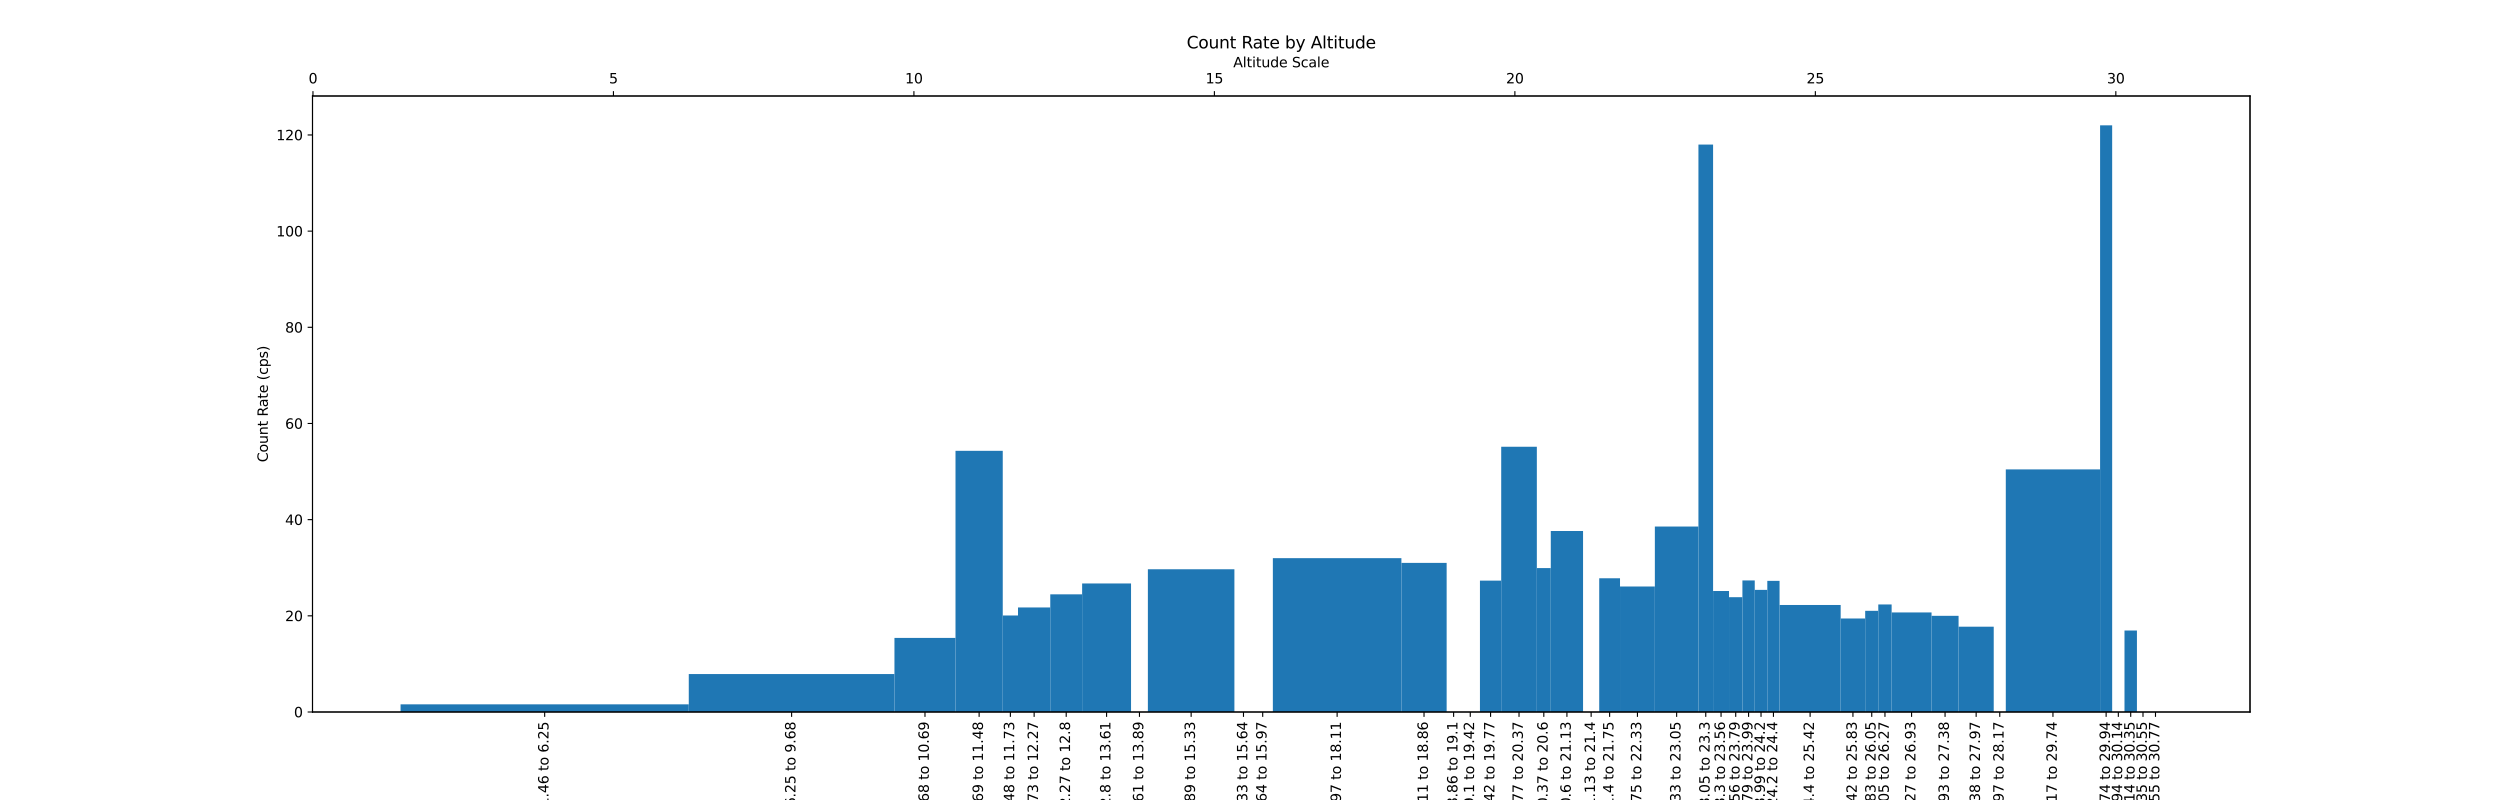 <?xml version="1.0" encoding="utf-8" standalone="no"?>
<!DOCTYPE svg PUBLIC "-//W3C//DTD SVG 1.1//EN"
  "http://www.w3.org/Graphics/SVG/1.1/DTD/svg11.dtd">
<svg xmlns:xlink="http://www.w3.org/1999/xlink" width="1800pt" height="576pt" viewBox="0 0 1800 576" xmlns="http://www.w3.org/2000/svg" version="1.1">
 <defs>
  <style type="text/css">*{stroke-linejoin: round; stroke-linecap: butt}</style>
 </defs>
 <g id="figure_1">
  <g id="patch_1">
   <path d="M 0 576 
L 1800 576 
L 1800 0 
L 0 0 
z
" style="fill: #ffffff"/>
  </g>
  <g id="axes_1">
   <g id="patch_2">
    <path d="M 225 512.64 
L 1620 512.64 
L 1620 69.12 
L 225 69.12 
z
" style="fill: #ffffff"/>
   </g>
   <g id="patch_3">
    <path d="M 288.409 512.64 
L 495.915 512.64 
L 495.915 507.125 
L 288.409 507.125 
z
" clip-path="url(#pbab9d69c37)" style="fill: #1f77b4"/>
   </g>
   <g id="patch_4">
    <path d="M 495.915 512.64 
L 644.007 512.64 
L 644.007 485.317 
L 495.915 485.317 
z
" clip-path="url(#pbab9d69c37)" style="fill: #1f77b4"/>
   </g>
   <g id="patch_5">
    <path d="M 644.007 512.64 
L 687.964 512.64 
L 687.964 459.299 
L 644.007 459.299 
z
" clip-path="url(#pbab9d69c37)" style="fill: #1f77b4"/>
   </g>
   <g id="patch_6">
    <path d="M 687.964 512.64 
L 721.977 512.64 
L 721.977 324.594 
L 687.964 324.594 
z
" clip-path="url(#pbab9d69c37)" style="fill: #1f77b4"/>
   </g>
   <g id="patch_7">
    <path d="M 721.977 512.64 
L 732.963 512.64 
L 732.963 443.151 
L 721.977 443.151 
z
" clip-path="url(#pbab9d69c37)" style="fill: #1f77b4"/>
   </g>
   <g id="patch_8">
    <path d="M 732.963 512.64 
L 756.201 512.64 
L 756.201 437.371 
L 732.963 437.371 
z
" clip-path="url(#pbab9d69c37)" style="fill: #1f77b4"/>
   </g>
   <g id="patch_9">
    <path d="M 756.201 512.64 
L 779.136 512.64 
L 779.136 427.922 
L 756.201 427.922 
z
" clip-path="url(#pbab9d69c37)" style="fill: #1f77b4"/>
   </g>
   <g id="patch_10">
    <path d="M 779.136 512.64 
L 814.349 512.64 
L 814.349 420.096 
L 779.136 420.096 
z
" clip-path="url(#pbab9d69c37)" style="fill: #1f77b4"/>
   </g>
   <g id="patch_11">
    <path d="M 814.349 512.64 
L 826.469 512.64 
L 826.469 512.64 
L 814.349 512.64 
z
" clip-path="url(#pbab9d69c37)" style="fill: #1f77b4"/>
   </g>
   <g id="patch_12">
    <path d="M 826.469 512.64 
L 888.771 512.64 
L 888.771 409.868 
L 826.469 409.868 
z
" clip-path="url(#pbab9d69c37)" style="fill: #1f77b4"/>
   </g>
   <g id="patch_13">
    <path d="M 888.771 512.64 
L 901.84 512.64 
L 901.84 512.64 
L 888.771 512.64 
z
" clip-path="url(#pbab9d69c37)" style="fill: #1f77b4"/>
   </g>
   <g id="patch_14">
    <path d="M 901.84 512.64 
L 916.453 512.64 
L 916.453 512.64 
L 901.84 512.64 
z
" clip-path="url(#pbab9d69c37)" style="fill: #1f77b4"/>
   </g>
   <g id="patch_15">
    <path d="M 916.453 512.64 
L 1009.009 512.64 
L 1009.009 401.874 
L 916.453 401.874 
z
" clip-path="url(#pbab9d69c37)" style="fill: #1f77b4"/>
   </g>
   <g id="patch_16">
    <path d="M 1009.009 512.64 
L 1041.584 512.64 
L 1041.584 405.279 
L 1009.009 405.279 
z
" clip-path="url(#pbab9d69c37)" style="fill: #1f77b4"/>
   </g>
   <g id="patch_17">
    <path d="M 1041.584 512.64 
L 1051.621 512.64 
L 1051.621 512.64 
L 1041.584 512.64 
z
" clip-path="url(#pbab9d69c37)" style="fill: #1f77b4"/>
   </g>
   <g id="patch_18">
    <path d="M 1051.621 512.64 
L 1065.561 512.64 
L 1065.561 512.64 
L 1051.621 512.64 
z
" clip-path="url(#pbab9d69c37)" style="fill: #1f77b4"/>
   </g>
   <g id="patch_19">
    <path d="M 1065.561 512.64 
L 1080.873 512.64 
L 1080.873 418.049 
L 1065.561 418.049 
z
" clip-path="url(#pbab9d69c37)" style="fill: #1f77b4"/>
   </g>
   <g id="patch_20">
    <path d="M 1080.873 512.64 
L 1106.524 512.64 
L 1106.524 321.66 
L 1080.873 321.66 
z
" clip-path="url(#pbab9d69c37)" style="fill: #1f77b4"/>
   </g>
   <g id="patch_21">
    <path d="M 1106.524 512.64 
L 1116.561 512.64 
L 1116.561 409.018 
L 1106.524 409.018 
z
" clip-path="url(#pbab9d69c37)" style="fill: #1f77b4"/>
   </g>
   <g id="patch_22">
    <path d="M 1116.561 512.64 
L 1139.799 512.64 
L 1139.799 382.317 
L 1116.561 382.317 
z
" clip-path="url(#pbab9d69c37)" style="fill: #1f77b4"/>
   </g>
   <g id="patch_23">
    <path d="M 1139.799 512.64 
L 1151.444 512.64 
L 1151.444 512.64 
L 1139.799 512.64 
z
" clip-path="url(#pbab9d69c37)" style="fill: #1f77b4"/>
   </g>
   <g id="patch_24">
    <path d="M 1151.444 512.64 
L 1166.412 512.64 
L 1166.412 416.354 
L 1151.444 416.354 
z
" clip-path="url(#pbab9d69c37)" style="fill: #1f77b4"/>
   </g>
   <g id="patch_25">
    <path d="M 1166.412 512.64 
L 1191.497 512.64 
L 1191.497 422.281 
L 1166.412 422.281 
z
" clip-path="url(#pbab9d69c37)" style="fill: #1f77b4"/>
   </g>
   <g id="patch_26">
    <path d="M 1191.497 512.64 
L 1222.872 512.64 
L 1222.872 379.106 
L 1191.497 379.106 
z
" clip-path="url(#pbab9d69c37)" style="fill: #1f77b4"/>
   </g>
   <g id="patch_27">
    <path d="M 1222.872 512.64 
L 1233.423 512.64 
L 1233.423 104.089 
L 1222.872 104.089 
z
" clip-path="url(#pbab9d69c37)" style="fill: #1f77b4"/>
   </g>
   <g id="patch_28">
    <path d="M 1233.423 512.64 
L 1244.897 512.64 
L 1244.897 425.529 
L 1233.423 425.529 
z
" clip-path="url(#pbab9d69c37)" style="fill: #1f77b4"/>
   </g>
   <g id="patch_29">
    <path d="M 1244.897 512.64 
L 1254.538 512.64 
L 1254.538 429.978 
L 1244.897 429.978 
z
" clip-path="url(#pbab9d69c37)" style="fill: #1f77b4"/>
   </g>
   <g id="patch_30">
    <path d="M 1254.538 512.64 
L 1263.413 512.64 
L 1263.413 417.914 
L 1254.538 417.914 
z
" clip-path="url(#pbab9d69c37)" style="fill: #1f77b4"/>
   </g>
   <g id="patch_31">
    <path d="M 1263.413 512.64 
L 1272.46 512.64 
L 1272.46 424.712 
L 1263.413 424.712 
z
" clip-path="url(#pbab9d69c37)" style="fill: #1f77b4"/>
   </g>
   <g id="patch_32">
    <path d="M 1272.46 512.64 
L 1281.283 512.64 
L 1281.283 418.221 
L 1272.46 418.221 
z
" clip-path="url(#pbab9d69c37)" style="fill: #1f77b4"/>
   </g>
   <g id="patch_33">
    <path d="M 1281.283 512.64 
L 1325.28 512.64 
L 1325.28 435.587 
L 1281.283 435.587 
z
" clip-path="url(#pbab9d69c37)" style="fill: #1f77b4"/>
   </g>
   <g id="patch_34">
    <path d="M 1325.28 512.64 
L 1342.939 512.64 
L 1342.939 445.315 
L 1325.28 445.315 
z
" clip-path="url(#pbab9d69c37)" style="fill: #1f77b4"/>
   </g>
   <g id="patch_35">
    <path d="M 1342.939 512.64 
L 1352.369 512.64 
L 1352.369 439.79 
L 1342.939 439.79 
z
" clip-path="url(#pbab9d69c37)" style="fill: #1f77b4"/>
   </g>
   <g id="patch_36">
    <path d="M 1352.369 512.64 
L 1361.97 512.64 
L 1361.97 435.21 
L 1352.369 435.21 
z
" clip-path="url(#pbab9d69c37)" style="fill: #1f77b4"/>
   </g>
   <g id="patch_37">
    <path d="M 1361.97 512.64 
L 1390.708 512.64 
L 1390.708 440.961 
L 1361.97 440.961 
z
" clip-path="url(#pbab9d69c37)" style="fill: #1f77b4"/>
   </g>
   <g id="patch_38">
    <path d="M 1390.708 512.64 
L 1410.173 512.64 
L 1410.173 443.394 
L 1390.708 443.394 
z
" clip-path="url(#pbab9d69c37)" style="fill: #1f77b4"/>
   </g>
   <g id="patch_39">
    <path d="M 1410.173 512.64 
L 1435.482 512.64 
L 1435.482 451.22 
L 1410.173 451.22 
z
" clip-path="url(#pbab9d69c37)" style="fill: #1f77b4"/>
   </g>
   <g id="patch_40">
    <path d="M 1435.482 512.64 
L 1444.173 512.64 
L 1444.173 512.64 
L 1435.482 512.64 
z
" clip-path="url(#pbab9d69c37)" style="fill: #1f77b4"/>
   </g>
   <g id="patch_41">
    <path d="M 1444.173 512.64 
L 1512.067 512.64 
L 1512.067 337.971 
L 1444.173 337.971 
z
" clip-path="url(#pbab9d69c37)" style="fill: #1f77b4"/>
   </g>
   <g id="patch_42">
    <path d="M 1512.067 512.64 
L 1520.758 512.64 
L 1520.758 90.24 
L 1512.067 90.24 
z
" clip-path="url(#pbab9d69c37)" style="fill: #1f77b4"/>
   </g>
   <g id="patch_43">
    <path d="M 1520.758 512.64 
L 1529.634 512.64 
L 1529.634 512.64 
L 1520.758 512.64 
z
" clip-path="url(#pbab9d69c37)" style="fill: #1f77b4"/>
   </g>
   <g id="patch_44">
    <path d="M 1529.634 512.64 
L 1538.589 512.64 
L 1538.589 453.97 
L 1529.634 453.97 
z
" clip-path="url(#pbab9d69c37)" style="fill: #1f77b4"/>
   </g>
   <g id="patch_45">
    <path d="M 1538.589 512.64 
L 1547.32 512.64 
L 1547.32 512.64 
L 1538.589 512.64 
z
" clip-path="url(#pbab9d69c37)" style="fill: #1f77b4"/>
   </g>
   <g id="patch_46">
    <path d="M 1547.32 512.64 
L 1556.591 512.64 
L 1556.591 512.64 
L 1547.32 512.64 
z
" clip-path="url(#pbab9d69c37)" style="fill: #1f77b4"/>
   </g>
   <g id="matplotlib.axis_1">
    <g id="xtick_1">
     <g id="line2d_1">
      <defs>
       <path id="mf9ad2d63ed" d="M 0 0 
L 0 3.5 
" style="stroke: #000000; stroke-width: 0.8"/>
      </defs>
      <g>
       <use xlink:href="#mf9ad2d63ed" x="392.162" y="512.64" style="stroke: #000000; stroke-width: 0.8"/>
      </g>
     </g>
     <g id="text_1">
      <!-- 1.46 to 6.25 -->
      <g transform="translate(394.921 580.567) rotate(-90) scale(0.1 -0.1)">
       <defs>
        <path id="DejaVuSans-31" d="M 794 531 
L 1825 531 
L 1825 4091 
L 703 3866 
L 703 4441 
L 1819 4666 
L 2450 4666 
L 2450 531 
L 3481 531 
L 3481 0 
L 794 0 
L 794 531 
z
" transform="scale(0.016)"/>
        <path id="DejaVuSans-2e" d="M 684 794 
L 1344 794 
L 1344 0 
L 684 0 
L 684 794 
z
" transform="scale(0.016)"/>
        <path id="DejaVuSans-34" d="M 2419 4116 
L 825 1625 
L 2419 1625 
L 2419 4116 
z
M 2253 4666 
L 3047 4666 
L 3047 1625 
L 3713 1625 
L 3713 1100 
L 3047 1100 
L 3047 0 
L 2419 0 
L 2419 1100 
L 313 1100 
L 313 1709 
L 2253 4666 
z
" transform="scale(0.016)"/>
        <path id="DejaVuSans-36" d="M 2113 2584 
Q 1688 2584 1439 2293 
Q 1191 2003 1191 1497 
Q 1191 994 1439 701 
Q 1688 409 2113 409 
Q 2538 409 2786 701 
Q 3034 994 3034 1497 
Q 3034 2003 2786 2293 
Q 2538 2584 2113 2584 
z
M 3366 4563 
L 3366 3988 
Q 3128 4100 2886 4159 
Q 2644 4219 2406 4219 
Q 1781 4219 1451 3797 
Q 1122 3375 1075 2522 
Q 1259 2794 1537 2939 
Q 1816 3084 2150 3084 
Q 2853 3084 3261 2657 
Q 3669 2231 3669 1497 
Q 3669 778 3244 343 
Q 2819 -91 2113 -91 
Q 1303 -91 875 529 
Q 447 1150 447 2328 
Q 447 3434 972 4092 
Q 1497 4750 2381 4750 
Q 2619 4750 2861 4703 
Q 3103 4656 3366 4563 
z
" transform="scale(0.016)"/>
        <path id="DejaVuSans-20" transform="scale(0.016)"/>
        <path id="DejaVuSans-74" d="M 1172 4494 
L 1172 3500 
L 2356 3500 
L 2356 3053 
L 1172 3053 
L 1172 1153 
Q 1172 725 1289 603 
Q 1406 481 1766 481 
L 2356 481 
L 2356 0 
L 1766 0 
Q 1100 0 847 248 
Q 594 497 594 1153 
L 594 3053 
L 172 3053 
L 172 3500 
L 594 3500 
L 594 4494 
L 1172 4494 
z
" transform="scale(0.016)"/>
        <path id="DejaVuSans-6f" d="M 1959 3097 
Q 1497 3097 1228 2736 
Q 959 2375 959 1747 
Q 959 1119 1226 758 
Q 1494 397 1959 397 
Q 2419 397 2687 759 
Q 2956 1122 2956 1747 
Q 2956 2369 2687 2733 
Q 2419 3097 1959 3097 
z
M 1959 3584 
Q 2709 3584 3137 3096 
Q 3566 2609 3566 1747 
Q 3566 888 3137 398 
Q 2709 -91 1959 -91 
Q 1206 -91 779 398 
Q 353 888 353 1747 
Q 353 2609 779 3096 
Q 1206 3584 1959 3584 
z
" transform="scale(0.016)"/>
        <path id="DejaVuSans-32" d="M 1228 531 
L 3431 531 
L 3431 0 
L 469 0 
L 469 531 
Q 828 903 1448 1529 
Q 2069 2156 2228 2338 
Q 2531 2678 2651 2914 
Q 2772 3150 2772 3378 
Q 2772 3750 2511 3984 
Q 2250 4219 1831 4219 
Q 1534 4219 1204 4116 
Q 875 4013 500 3803 
L 500 4441 
Q 881 4594 1212 4672 
Q 1544 4750 1819 4750 
Q 2544 4750 2975 4387 
Q 3406 4025 3406 3419 
Q 3406 3131 3298 2873 
Q 3191 2616 2906 2266 
Q 2828 2175 2409 1742 
Q 1991 1309 1228 531 
z
" transform="scale(0.016)"/>
        <path id="DejaVuSans-35" d="M 691 4666 
L 3169 4666 
L 3169 4134 
L 1269 4134 
L 1269 2991 
Q 1406 3038 1543 3061 
Q 1681 3084 1819 3084 
Q 2600 3084 3056 2656 
Q 3513 2228 3513 1497 
Q 3513 744 3044 326 
Q 2575 -91 1722 -91 
Q 1428 -91 1123 -41 
Q 819 9 494 109 
L 494 744 
Q 775 591 1075 516 
Q 1375 441 1709 441 
Q 2250 441 2565 725 
Q 2881 1009 2881 1497 
Q 2881 1984 2565 2268 
Q 2250 2553 1709 2553 
Q 1456 2553 1204 2497 
Q 953 2441 691 2322 
L 691 4666 
z
" transform="scale(0.016)"/>
       </defs>
       <use xlink:href="#DejaVuSans-31"/>
       <use xlink:href="#DejaVuSans-2e" transform="translate(63.623 0)"/>
       <use xlink:href="#DejaVuSans-34" transform="translate(95.41 0)"/>
       <use xlink:href="#DejaVuSans-36" transform="translate(159.033 0)"/>
       <use xlink:href="#DejaVuSans-20" transform="translate(222.656 0)"/>
       <use xlink:href="#DejaVuSans-74" transform="translate(254.443 0)"/>
       <use xlink:href="#DejaVuSans-6f" transform="translate(293.652 0)"/>
       <use xlink:href="#DejaVuSans-20" transform="translate(354.834 0)"/>
       <use xlink:href="#DejaVuSans-36" transform="translate(386.621 0)"/>
       <use xlink:href="#DejaVuSans-2e" transform="translate(450.244 0)"/>
       <use xlink:href="#DejaVuSans-32" transform="translate(482.031 0)"/>
       <use xlink:href="#DejaVuSans-35" transform="translate(545.654 0)"/>
      </g>
     </g>
    </g>
    <g id="xtick_2">
     <g id="line2d_2">
      <g>
       <use xlink:href="#mf9ad2d63ed" x="569.961" y="512.64" style="stroke: #000000; stroke-width: 0.8"/>
      </g>
     </g>
     <g id="text_2">
      <!-- 6.25 to 9.68 -->
      <g transform="translate(572.721 580.567) rotate(-90) scale(0.1 -0.1)">
       <defs>
        <path id="DejaVuSans-39" d="M 703 97 
L 703 672 
Q 941 559 1184 500 
Q 1428 441 1663 441 
Q 2288 441 2617 861 
Q 2947 1281 2994 2138 
Q 2813 1869 2534 1725 
Q 2256 1581 1919 1581 
Q 1219 1581 811 2004 
Q 403 2428 403 3163 
Q 403 3881 828 4315 
Q 1253 4750 1959 4750 
Q 2769 4750 3195 4129 
Q 3622 3509 3622 2328 
Q 3622 1225 3098 567 
Q 2575 -91 1691 -91 
Q 1453 -91 1209 -44 
Q 966 3 703 97 
z
M 1959 2075 
Q 2384 2075 2632 2365 
Q 2881 2656 2881 3163 
Q 2881 3666 2632 3958 
Q 2384 4250 1959 4250 
Q 1534 4250 1286 3958 
Q 1038 3666 1038 3163 
Q 1038 2656 1286 2365 
Q 1534 2075 1959 2075 
z
" transform="scale(0.016)"/>
        <path id="DejaVuSans-38" d="M 2034 2216 
Q 1584 2216 1326 1975 
Q 1069 1734 1069 1313 
Q 1069 891 1326 650 
Q 1584 409 2034 409 
Q 2484 409 2743 651 
Q 3003 894 3003 1313 
Q 3003 1734 2745 1975 
Q 2488 2216 2034 2216 
z
M 1403 2484 
Q 997 2584 770 2862 
Q 544 3141 544 3541 
Q 544 4100 942 4425 
Q 1341 4750 2034 4750 
Q 2731 4750 3128 4425 
Q 3525 4100 3525 3541 
Q 3525 3141 3298 2862 
Q 3072 2584 2669 2484 
Q 3125 2378 3379 2068 
Q 3634 1759 3634 1313 
Q 3634 634 3220 271 
Q 2806 -91 2034 -91 
Q 1263 -91 848 271 
Q 434 634 434 1313 
Q 434 1759 690 2068 
Q 947 2378 1403 2484 
z
M 1172 3481 
Q 1172 3119 1398 2916 
Q 1625 2713 2034 2713 
Q 2441 2713 2670 2916 
Q 2900 3119 2900 3481 
Q 2900 3844 2670 4047 
Q 2441 4250 2034 4250 
Q 1625 4250 1398 4047 
Q 1172 3844 1172 3481 
z
" transform="scale(0.016)"/>
       </defs>
       <use xlink:href="#DejaVuSans-36"/>
       <use xlink:href="#DejaVuSans-2e" transform="translate(63.623 0)"/>
       <use xlink:href="#DejaVuSans-32" transform="translate(95.41 0)"/>
       <use xlink:href="#DejaVuSans-35" transform="translate(159.033 0)"/>
       <use xlink:href="#DejaVuSans-20" transform="translate(222.656 0)"/>
       <use xlink:href="#DejaVuSans-74" transform="translate(254.443 0)"/>
       <use xlink:href="#DejaVuSans-6f" transform="translate(293.652 0)"/>
       <use xlink:href="#DejaVuSans-20" transform="translate(354.834 0)"/>
       <use xlink:href="#DejaVuSans-39" transform="translate(386.621 0)"/>
       <use xlink:href="#DejaVuSans-2e" transform="translate(450.244 0)"/>
       <use xlink:href="#DejaVuSans-36" transform="translate(482.031 0)"/>
       <use xlink:href="#DejaVuSans-38" transform="translate(545.654 0)"/>
      </g>
     </g>
    </g>
    <g id="xtick_3">
     <g id="line2d_3">
      <g>
       <use xlink:href="#mf9ad2d63ed" x="665.986" y="512.64" style="stroke: #000000; stroke-width: 0.8"/>
      </g>
     </g>
     <g id="text_3">
      <!-- 9.68 to 10.69 -->
      <g transform="translate(668.745 586.929) rotate(-90) scale(0.1 -0.1)">
       <defs>
        <path id="DejaVuSans-30" d="M 2034 4250 
Q 1547 4250 1301 3770 
Q 1056 3291 1056 2328 
Q 1056 1369 1301 889 
Q 1547 409 2034 409 
Q 2525 409 2770 889 
Q 3016 1369 3016 2328 
Q 3016 3291 2770 3770 
Q 2525 4250 2034 4250 
z
M 2034 4750 
Q 2819 4750 3233 4129 
Q 3647 3509 3647 2328 
Q 3647 1150 3233 529 
Q 2819 -91 2034 -91 
Q 1250 -91 836 529 
Q 422 1150 422 2328 
Q 422 3509 836 4129 
Q 1250 4750 2034 4750 
z
" transform="scale(0.016)"/>
       </defs>
       <use xlink:href="#DejaVuSans-39"/>
       <use xlink:href="#DejaVuSans-2e" transform="translate(63.623 0)"/>
       <use xlink:href="#DejaVuSans-36" transform="translate(95.41 0)"/>
       <use xlink:href="#DejaVuSans-38" transform="translate(159.033 0)"/>
       <use xlink:href="#DejaVuSans-20" transform="translate(222.656 0)"/>
       <use xlink:href="#DejaVuSans-74" transform="translate(254.443 0)"/>
       <use xlink:href="#DejaVuSans-6f" transform="translate(293.652 0)"/>
       <use xlink:href="#DejaVuSans-20" transform="translate(354.834 0)"/>
       <use xlink:href="#DejaVuSans-31" transform="translate(386.621 0)"/>
       <use xlink:href="#DejaVuSans-30" transform="translate(450.244 0)"/>
       <use xlink:href="#DejaVuSans-2e" transform="translate(513.867 0)"/>
       <use xlink:href="#DejaVuSans-36" transform="translate(545.654 0)"/>
       <use xlink:href="#DejaVuSans-39" transform="translate(609.277 0)"/>
      </g>
     </g>
    </g>
    <g id="xtick_4">
     <g id="line2d_4">
      <g>
       <use xlink:href="#mf9ad2d63ed" x="704.971" y="512.64" style="stroke: #000000; stroke-width: 0.8"/>
      </g>
     </g>
     <g id="text_4">
      <!-- 10.69 to 11.48 -->
      <g transform="translate(707.73 593.292) rotate(-90) scale(0.1 -0.1)">
       <use xlink:href="#DejaVuSans-31"/>
       <use xlink:href="#DejaVuSans-30" transform="translate(63.623 0)"/>
       <use xlink:href="#DejaVuSans-2e" transform="translate(127.246 0)"/>
       <use xlink:href="#DejaVuSans-36" transform="translate(159.033 0)"/>
       <use xlink:href="#DejaVuSans-39" transform="translate(222.656 0)"/>
       <use xlink:href="#DejaVuSans-20" transform="translate(286.279 0)"/>
       <use xlink:href="#DejaVuSans-74" transform="translate(318.066 0)"/>
       <use xlink:href="#DejaVuSans-6f" transform="translate(357.275 0)"/>
       <use xlink:href="#DejaVuSans-20" transform="translate(418.457 0)"/>
       <use xlink:href="#DejaVuSans-31" transform="translate(450.244 0)"/>
       <use xlink:href="#DejaVuSans-31" transform="translate(513.867 0)"/>
       <use xlink:href="#DejaVuSans-2e" transform="translate(577.49 0)"/>
       <use xlink:href="#DejaVuSans-34" transform="translate(609.277 0)"/>
       <use xlink:href="#DejaVuSans-38" transform="translate(672.9 0)"/>
      </g>
     </g>
    </g>
    <g id="xtick_5">
     <g id="line2d_5">
      <g>
       <use xlink:href="#mf9ad2d63ed" x="727.47" y="512.64" style="stroke: #000000; stroke-width: 0.8"/>
      </g>
     </g>
     <g id="text_5">
      <!-- 11.48 to 11.73 -->
      <g transform="translate(730.23 593.292) rotate(-90) scale(0.1 -0.1)">
       <defs>
        <path id="DejaVuSans-37" d="M 525 4666 
L 3525 4666 
L 3525 4397 
L 1831 0 
L 1172 0 
L 2766 4134 
L 525 4134 
L 525 4666 
z
" transform="scale(0.016)"/>
        <path id="DejaVuSans-33" d="M 2597 2516 
Q 3050 2419 3304 2112 
Q 3559 1806 3559 1356 
Q 3559 666 3084 287 
Q 2609 -91 1734 -91 
Q 1441 -91 1130 -33 
Q 819 25 488 141 
L 488 750 
Q 750 597 1062 519 
Q 1375 441 1716 441 
Q 2309 441 2620 675 
Q 2931 909 2931 1356 
Q 2931 1769 2642 2001 
Q 2353 2234 1838 2234 
L 1294 2234 
L 1294 2753 
L 1863 2753 
Q 2328 2753 2575 2939 
Q 2822 3125 2822 3475 
Q 2822 3834 2567 4026 
Q 2313 4219 1838 4219 
Q 1578 4219 1281 4162 
Q 984 4106 628 3988 
L 628 4550 
Q 988 4650 1302 4700 
Q 1616 4750 1894 4750 
Q 2613 4750 3031 4423 
Q 3450 4097 3450 3541 
Q 3450 3153 3228 2886 
Q 3006 2619 2597 2516 
z
" transform="scale(0.016)"/>
       </defs>
       <use xlink:href="#DejaVuSans-31"/>
       <use xlink:href="#DejaVuSans-31" transform="translate(63.623 0)"/>
       <use xlink:href="#DejaVuSans-2e" transform="translate(127.246 0)"/>
       <use xlink:href="#DejaVuSans-34" transform="translate(159.033 0)"/>
       <use xlink:href="#DejaVuSans-38" transform="translate(222.656 0)"/>
       <use xlink:href="#DejaVuSans-20" transform="translate(286.279 0)"/>
       <use xlink:href="#DejaVuSans-74" transform="translate(318.066 0)"/>
       <use xlink:href="#DejaVuSans-6f" transform="translate(357.275 0)"/>
       <use xlink:href="#DejaVuSans-20" transform="translate(418.457 0)"/>
       <use xlink:href="#DejaVuSans-31" transform="translate(450.244 0)"/>
       <use xlink:href="#DejaVuSans-31" transform="translate(513.867 0)"/>
       <use xlink:href="#DejaVuSans-2e" transform="translate(577.49 0)"/>
       <use xlink:href="#DejaVuSans-37" transform="translate(609.277 0)"/>
       <use xlink:href="#DejaVuSans-33" transform="translate(672.9 0)"/>
      </g>
     </g>
    </g>
    <g id="xtick_6">
     <g id="line2d_6">
      <g>
       <use xlink:href="#mf9ad2d63ed" x="744.582" y="512.64" style="stroke: #000000; stroke-width: 0.8"/>
      </g>
     </g>
     <g id="text_6">
      <!-- 11.73 to 12.27 -->
      <g transform="translate(747.341 593.292) rotate(-90) scale(0.1 -0.1)">
       <use xlink:href="#DejaVuSans-31"/>
       <use xlink:href="#DejaVuSans-31" transform="translate(63.623 0)"/>
       <use xlink:href="#DejaVuSans-2e" transform="translate(127.246 0)"/>
       <use xlink:href="#DejaVuSans-37" transform="translate(159.033 0)"/>
       <use xlink:href="#DejaVuSans-33" transform="translate(222.656 0)"/>
       <use xlink:href="#DejaVuSans-20" transform="translate(286.279 0)"/>
       <use xlink:href="#DejaVuSans-74" transform="translate(318.066 0)"/>
       <use xlink:href="#DejaVuSans-6f" transform="translate(357.275 0)"/>
       <use xlink:href="#DejaVuSans-20" transform="translate(418.457 0)"/>
       <use xlink:href="#DejaVuSans-31" transform="translate(450.244 0)"/>
       <use xlink:href="#DejaVuSans-32" transform="translate(513.867 0)"/>
       <use xlink:href="#DejaVuSans-2e" transform="translate(577.49 0)"/>
       <use xlink:href="#DejaVuSans-32" transform="translate(609.277 0)"/>
       <use xlink:href="#DejaVuSans-37" transform="translate(672.9 0)"/>
      </g>
     </g>
    </g>
    <g id="xtick_7">
     <g id="line2d_7">
      <g>
       <use xlink:href="#mf9ad2d63ed" x="767.668" y="512.64" style="stroke: #000000; stroke-width: 0.8"/>
      </g>
     </g>
     <g id="text_7">
      <!-- 12.27 to 12.8 -->
      <g transform="translate(770.428 586.929) rotate(-90) scale(0.1 -0.1)">
       <use xlink:href="#DejaVuSans-31"/>
       <use xlink:href="#DejaVuSans-32" transform="translate(63.623 0)"/>
       <use xlink:href="#DejaVuSans-2e" transform="translate(127.246 0)"/>
       <use xlink:href="#DejaVuSans-32" transform="translate(159.033 0)"/>
       <use xlink:href="#DejaVuSans-37" transform="translate(222.656 0)"/>
       <use xlink:href="#DejaVuSans-20" transform="translate(286.279 0)"/>
       <use xlink:href="#DejaVuSans-74" transform="translate(318.066 0)"/>
       <use xlink:href="#DejaVuSans-6f" transform="translate(357.275 0)"/>
       <use xlink:href="#DejaVuSans-20" transform="translate(418.457 0)"/>
       <use xlink:href="#DejaVuSans-31" transform="translate(450.244 0)"/>
       <use xlink:href="#DejaVuSans-32" transform="translate(513.867 0)"/>
       <use xlink:href="#DejaVuSans-2e" transform="translate(577.49 0)"/>
       <use xlink:href="#DejaVuSans-38" transform="translate(609.277 0)"/>
      </g>
     </g>
    </g>
    <g id="xtick_8">
     <g id="line2d_8">
      <g>
       <use xlink:href="#mf9ad2d63ed" x="796.742" y="512.64" style="stroke: #000000; stroke-width: 0.8"/>
      </g>
     </g>
     <g id="text_8">
      <!-- 12.8 to 13.61 -->
      <g transform="translate(799.502 586.929) rotate(-90) scale(0.1 -0.1)">
       <use xlink:href="#DejaVuSans-31"/>
       <use xlink:href="#DejaVuSans-32" transform="translate(63.623 0)"/>
       <use xlink:href="#DejaVuSans-2e" transform="translate(127.246 0)"/>
       <use xlink:href="#DejaVuSans-38" transform="translate(159.033 0)"/>
       <use xlink:href="#DejaVuSans-20" transform="translate(222.656 0)"/>
       <use xlink:href="#DejaVuSans-74" transform="translate(254.443 0)"/>
       <use xlink:href="#DejaVuSans-6f" transform="translate(293.652 0)"/>
       <use xlink:href="#DejaVuSans-20" transform="translate(354.834 0)"/>
       <use xlink:href="#DejaVuSans-31" transform="translate(386.621 0)"/>
       <use xlink:href="#DejaVuSans-33" transform="translate(450.244 0)"/>
       <use xlink:href="#DejaVuSans-2e" transform="translate(513.867 0)"/>
       <use xlink:href="#DejaVuSans-36" transform="translate(545.654 0)"/>
       <use xlink:href="#DejaVuSans-31" transform="translate(609.277 0)"/>
      </g>
     </g>
    </g>
    <g id="xtick_9">
     <g id="line2d_9">
      <g>
       <use xlink:href="#mf9ad2d63ed" x="820.409" y="512.64" style="stroke: #000000; stroke-width: 0.8"/>
      </g>
     </g>
     <g id="text_9">
      <!-- 13.61 to 13.89 -->
      <g transform="translate(823.168 593.292) rotate(-90) scale(0.1 -0.1)">
       <use xlink:href="#DejaVuSans-31"/>
       <use xlink:href="#DejaVuSans-33" transform="translate(63.623 0)"/>
       <use xlink:href="#DejaVuSans-2e" transform="translate(127.246 0)"/>
       <use xlink:href="#DejaVuSans-36" transform="translate(159.033 0)"/>
       <use xlink:href="#DejaVuSans-31" transform="translate(222.656 0)"/>
       <use xlink:href="#DejaVuSans-20" transform="translate(286.279 0)"/>
       <use xlink:href="#DejaVuSans-74" transform="translate(318.066 0)"/>
       <use xlink:href="#DejaVuSans-6f" transform="translate(357.275 0)"/>
       <use xlink:href="#DejaVuSans-20" transform="translate(418.457 0)"/>
       <use xlink:href="#DejaVuSans-31" transform="translate(450.244 0)"/>
       <use xlink:href="#DejaVuSans-33" transform="translate(513.867 0)"/>
       <use xlink:href="#DejaVuSans-2e" transform="translate(577.49 0)"/>
       <use xlink:href="#DejaVuSans-38" transform="translate(609.277 0)"/>
       <use xlink:href="#DejaVuSans-39" transform="translate(672.9 0)"/>
      </g>
     </g>
    </g>
    <g id="xtick_10">
     <g id="line2d_10">
      <g>
       <use xlink:href="#mf9ad2d63ed" x="857.62" y="512.64" style="stroke: #000000; stroke-width: 0.8"/>
      </g>
     </g>
     <g id="text_10">
      <!-- 13.89 to 15.33 -->
      <g transform="translate(860.379 593.292) rotate(-90) scale(0.1 -0.1)">
       <use xlink:href="#DejaVuSans-31"/>
       <use xlink:href="#DejaVuSans-33" transform="translate(63.623 0)"/>
       <use xlink:href="#DejaVuSans-2e" transform="translate(127.246 0)"/>
       <use xlink:href="#DejaVuSans-38" transform="translate(159.033 0)"/>
       <use xlink:href="#DejaVuSans-39" transform="translate(222.656 0)"/>
       <use xlink:href="#DejaVuSans-20" transform="translate(286.279 0)"/>
       <use xlink:href="#DejaVuSans-74" transform="translate(318.066 0)"/>
       <use xlink:href="#DejaVuSans-6f" transform="translate(357.275 0)"/>
       <use xlink:href="#DejaVuSans-20" transform="translate(418.457 0)"/>
       <use xlink:href="#DejaVuSans-31" transform="translate(450.244 0)"/>
       <use xlink:href="#DejaVuSans-35" transform="translate(513.867 0)"/>
       <use xlink:href="#DejaVuSans-2e" transform="translate(577.49 0)"/>
       <use xlink:href="#DejaVuSans-33" transform="translate(609.277 0)"/>
       <use xlink:href="#DejaVuSans-33" transform="translate(672.9 0)"/>
      </g>
     </g>
    </g>
    <g id="xtick_11">
     <g id="line2d_11">
      <g>
       <use xlink:href="#mf9ad2d63ed" x="895.305" y="512.64" style="stroke: #000000; stroke-width: 0.8"/>
      </g>
     </g>
     <g id="text_11">
      <!-- 15.33 to 15.64 -->
      <g transform="translate(898.065 593.292) rotate(-90) scale(0.1 -0.1)">
       <use xlink:href="#DejaVuSans-31"/>
       <use xlink:href="#DejaVuSans-35" transform="translate(63.623 0)"/>
       <use xlink:href="#DejaVuSans-2e" transform="translate(127.246 0)"/>
       <use xlink:href="#DejaVuSans-33" transform="translate(159.033 0)"/>
       <use xlink:href="#DejaVuSans-33" transform="translate(222.656 0)"/>
       <use xlink:href="#DejaVuSans-20" transform="translate(286.279 0)"/>
       <use xlink:href="#DejaVuSans-74" transform="translate(318.066 0)"/>
       <use xlink:href="#DejaVuSans-6f" transform="translate(357.275 0)"/>
       <use xlink:href="#DejaVuSans-20" transform="translate(418.457 0)"/>
       <use xlink:href="#DejaVuSans-31" transform="translate(450.244 0)"/>
       <use xlink:href="#DejaVuSans-35" transform="translate(513.867 0)"/>
       <use xlink:href="#DejaVuSans-2e" transform="translate(577.49 0)"/>
       <use xlink:href="#DejaVuSans-36" transform="translate(609.277 0)"/>
       <use xlink:href="#DejaVuSans-34" transform="translate(672.9 0)"/>
      </g>
     </g>
    </g>
    <g id="xtick_12">
     <g id="line2d_12">
      <g>
       <use xlink:href="#mf9ad2d63ed" x="909.147" y="512.64" style="stroke: #000000; stroke-width: 0.8"/>
      </g>
     </g>
     <g id="text_12">
      <!-- 15.64 to 15.97 -->
      <g transform="translate(911.906 593.292) rotate(-90) scale(0.1 -0.1)">
       <use xlink:href="#DejaVuSans-31"/>
       <use xlink:href="#DejaVuSans-35" transform="translate(63.623 0)"/>
       <use xlink:href="#DejaVuSans-2e" transform="translate(127.246 0)"/>
       <use xlink:href="#DejaVuSans-36" transform="translate(159.033 0)"/>
       <use xlink:href="#DejaVuSans-34" transform="translate(222.656 0)"/>
       <use xlink:href="#DejaVuSans-20" transform="translate(286.279 0)"/>
       <use xlink:href="#DejaVuSans-74" transform="translate(318.066 0)"/>
       <use xlink:href="#DejaVuSans-6f" transform="translate(357.275 0)"/>
       <use xlink:href="#DejaVuSans-20" transform="translate(418.457 0)"/>
       <use xlink:href="#DejaVuSans-31" transform="translate(450.244 0)"/>
       <use xlink:href="#DejaVuSans-35" transform="translate(513.867 0)"/>
       <use xlink:href="#DejaVuSans-2e" transform="translate(577.49 0)"/>
       <use xlink:href="#DejaVuSans-39" transform="translate(609.277 0)"/>
       <use xlink:href="#DejaVuSans-37" transform="translate(672.9 0)"/>
      </g>
     </g>
    </g>
    <g id="xtick_13">
     <g id="line2d_13">
      <g>
       <use xlink:href="#mf9ad2d63ed" x="962.731" y="512.64" style="stroke: #000000; stroke-width: 0.8"/>
      </g>
     </g>
     <g id="text_13">
      <!-- 15.97 to 18.11 -->
      <g transform="translate(965.491 593.292) rotate(-90) scale(0.1 -0.1)">
       <use xlink:href="#DejaVuSans-31"/>
       <use xlink:href="#DejaVuSans-35" transform="translate(63.623 0)"/>
       <use xlink:href="#DejaVuSans-2e" transform="translate(127.246 0)"/>
       <use xlink:href="#DejaVuSans-39" transform="translate(159.033 0)"/>
       <use xlink:href="#DejaVuSans-37" transform="translate(222.656 0)"/>
       <use xlink:href="#DejaVuSans-20" transform="translate(286.279 0)"/>
       <use xlink:href="#DejaVuSans-74" transform="translate(318.066 0)"/>
       <use xlink:href="#DejaVuSans-6f" transform="translate(357.275 0)"/>
       <use xlink:href="#DejaVuSans-20" transform="translate(418.457 0)"/>
       <use xlink:href="#DejaVuSans-31" transform="translate(450.244 0)"/>
       <use xlink:href="#DejaVuSans-38" transform="translate(513.867 0)"/>
       <use xlink:href="#DejaVuSans-2e" transform="translate(577.49 0)"/>
       <use xlink:href="#DejaVuSans-31" transform="translate(609.277 0)"/>
       <use xlink:href="#DejaVuSans-31" transform="translate(672.9 0)"/>
      </g>
     </g>
    </g>
    <g id="xtick_14">
     <g id="line2d_14">
      <g>
       <use xlink:href="#mf9ad2d63ed" x="1025.297" y="512.64" style="stroke: #000000; stroke-width: 0.8"/>
      </g>
     </g>
     <g id="text_14">
      <!-- 18.11 to 18.86 -->
      <g transform="translate(1028.056 593.292) rotate(-90) scale(0.1 -0.1)">
       <use xlink:href="#DejaVuSans-31"/>
       <use xlink:href="#DejaVuSans-38" transform="translate(63.623 0)"/>
       <use xlink:href="#DejaVuSans-2e" transform="translate(127.246 0)"/>
       <use xlink:href="#DejaVuSans-31" transform="translate(159.033 0)"/>
       <use xlink:href="#DejaVuSans-31" transform="translate(222.656 0)"/>
       <use xlink:href="#DejaVuSans-20" transform="translate(286.279 0)"/>
       <use xlink:href="#DejaVuSans-74" transform="translate(318.066 0)"/>
       <use xlink:href="#DejaVuSans-6f" transform="translate(357.275 0)"/>
       <use xlink:href="#DejaVuSans-20" transform="translate(418.457 0)"/>
       <use xlink:href="#DejaVuSans-31" transform="translate(450.244 0)"/>
       <use xlink:href="#DejaVuSans-38" transform="translate(513.867 0)"/>
       <use xlink:href="#DejaVuSans-2e" transform="translate(577.49 0)"/>
       <use xlink:href="#DejaVuSans-38" transform="translate(609.277 0)"/>
       <use xlink:href="#DejaVuSans-36" transform="translate(672.9 0)"/>
      </g>
     </g>
    </g>
    <g id="xtick_15">
     <g id="line2d_15">
      <g>
       <use xlink:href="#mf9ad2d63ed" x="1046.603" y="512.64" style="stroke: #000000; stroke-width: 0.8"/>
      </g>
     </g>
     <g id="text_15">
      <!-- 18.86 to 19.1 -->
      <g transform="translate(1049.362 586.929) rotate(-90) scale(0.1 -0.1)">
       <use xlink:href="#DejaVuSans-31"/>
       <use xlink:href="#DejaVuSans-38" transform="translate(63.623 0)"/>
       <use xlink:href="#DejaVuSans-2e" transform="translate(127.246 0)"/>
       <use xlink:href="#DejaVuSans-38" transform="translate(159.033 0)"/>
       <use xlink:href="#DejaVuSans-36" transform="translate(222.656 0)"/>
       <use xlink:href="#DejaVuSans-20" transform="translate(286.279 0)"/>
       <use xlink:href="#DejaVuSans-74" transform="translate(318.066 0)"/>
       <use xlink:href="#DejaVuSans-6f" transform="translate(357.275 0)"/>
       <use xlink:href="#DejaVuSans-20" transform="translate(418.457 0)"/>
       <use xlink:href="#DejaVuSans-31" transform="translate(450.244 0)"/>
       <use xlink:href="#DejaVuSans-39" transform="translate(513.867 0)"/>
       <use xlink:href="#DejaVuSans-2e" transform="translate(577.49 0)"/>
       <use xlink:href="#DejaVuSans-31" transform="translate(609.277 0)"/>
      </g>
     </g>
    </g>
    <g id="xtick_16">
     <g id="line2d_16">
      <g>
       <use xlink:href="#mf9ad2d63ed" x="1058.591" y="512.64" style="stroke: #000000; stroke-width: 0.8"/>
      </g>
     </g>
     <g id="text_16">
      <!-- 19.1 to 19.42 -->
      <g transform="translate(1061.35 586.929) rotate(-90) scale(0.1 -0.1)">
       <use xlink:href="#DejaVuSans-31"/>
       <use xlink:href="#DejaVuSans-39" transform="translate(63.623 0)"/>
       <use xlink:href="#DejaVuSans-2e" transform="translate(127.246 0)"/>
       <use xlink:href="#DejaVuSans-31" transform="translate(159.033 0)"/>
       <use xlink:href="#DejaVuSans-20" transform="translate(222.656 0)"/>
       <use xlink:href="#DejaVuSans-74" transform="translate(254.443 0)"/>
       <use xlink:href="#DejaVuSans-6f" transform="translate(293.652 0)"/>
       <use xlink:href="#DejaVuSans-20" transform="translate(354.834 0)"/>
       <use xlink:href="#DejaVuSans-31" transform="translate(386.621 0)"/>
       <use xlink:href="#DejaVuSans-39" transform="translate(450.244 0)"/>
       <use xlink:href="#DejaVuSans-2e" transform="translate(513.867 0)"/>
       <use xlink:href="#DejaVuSans-34" transform="translate(545.654 0)"/>
       <use xlink:href="#DejaVuSans-32" transform="translate(609.277 0)"/>
      </g>
     </g>
    </g>
    <g id="xtick_17">
     <g id="line2d_17">
      <g>
       <use xlink:href="#mf9ad2d63ed" x="1073.217" y="512.64" style="stroke: #000000; stroke-width: 0.8"/>
      </g>
     </g>
     <g id="text_17">
      <!-- 19.42 to 19.77 -->
      <g transform="translate(1075.976 593.292) rotate(-90) scale(0.1 -0.1)">
       <use xlink:href="#DejaVuSans-31"/>
       <use xlink:href="#DejaVuSans-39" transform="translate(63.623 0)"/>
       <use xlink:href="#DejaVuSans-2e" transform="translate(127.246 0)"/>
       <use xlink:href="#DejaVuSans-34" transform="translate(159.033 0)"/>
       <use xlink:href="#DejaVuSans-32" transform="translate(222.656 0)"/>
       <use xlink:href="#DejaVuSans-20" transform="translate(286.279 0)"/>
       <use xlink:href="#DejaVuSans-74" transform="translate(318.066 0)"/>
       <use xlink:href="#DejaVuSans-6f" transform="translate(357.275 0)"/>
       <use xlink:href="#DejaVuSans-20" transform="translate(418.457 0)"/>
       <use xlink:href="#DejaVuSans-31" transform="translate(450.244 0)"/>
       <use xlink:href="#DejaVuSans-39" transform="translate(513.867 0)"/>
       <use xlink:href="#DejaVuSans-2e" transform="translate(577.49 0)"/>
       <use xlink:href="#DejaVuSans-37" transform="translate(609.277 0)"/>
       <use xlink:href="#DejaVuSans-37" transform="translate(672.9 0)"/>
      </g>
     </g>
    </g>
    <g id="xtick_18">
     <g id="line2d_18">
      <g>
       <use xlink:href="#mf9ad2d63ed" x="1093.698" y="512.64" style="stroke: #000000; stroke-width: 0.8"/>
      </g>
     </g>
     <g id="text_18">
      <!-- 19.77 to 20.37 -->
      <g transform="translate(1096.458 593.292) rotate(-90) scale(0.1 -0.1)">
       <use xlink:href="#DejaVuSans-31"/>
       <use xlink:href="#DejaVuSans-39" transform="translate(63.623 0)"/>
       <use xlink:href="#DejaVuSans-2e" transform="translate(127.246 0)"/>
       <use xlink:href="#DejaVuSans-37" transform="translate(159.033 0)"/>
       <use xlink:href="#DejaVuSans-37" transform="translate(222.656 0)"/>
       <use xlink:href="#DejaVuSans-20" transform="translate(286.279 0)"/>
       <use xlink:href="#DejaVuSans-74" transform="translate(318.066 0)"/>
       <use xlink:href="#DejaVuSans-6f" transform="translate(357.275 0)"/>
       <use xlink:href="#DejaVuSans-20" transform="translate(418.457 0)"/>
       <use xlink:href="#DejaVuSans-32" transform="translate(450.244 0)"/>
       <use xlink:href="#DejaVuSans-30" transform="translate(513.867 0)"/>
       <use xlink:href="#DejaVuSans-2e" transform="translate(577.49 0)"/>
       <use xlink:href="#DejaVuSans-33" transform="translate(609.277 0)"/>
       <use xlink:href="#DejaVuSans-37" transform="translate(672.9 0)"/>
      </g>
     </g>
    </g>
    <g id="xtick_19">
     <g id="line2d_19">
      <g>
       <use xlink:href="#mf9ad2d63ed" x="1111.542" y="512.64" style="stroke: #000000; stroke-width: 0.8"/>
      </g>
     </g>
     <g id="text_19">
      <!-- 20.37 to 20.6 -->
      <g transform="translate(1114.302 586.929) rotate(-90) scale(0.1 -0.1)">
       <use xlink:href="#DejaVuSans-32"/>
       <use xlink:href="#DejaVuSans-30" transform="translate(63.623 0)"/>
       <use xlink:href="#DejaVuSans-2e" transform="translate(127.246 0)"/>
       <use xlink:href="#DejaVuSans-33" transform="translate(159.033 0)"/>
       <use xlink:href="#DejaVuSans-37" transform="translate(222.656 0)"/>
       <use xlink:href="#DejaVuSans-20" transform="translate(286.279 0)"/>
       <use xlink:href="#DejaVuSans-74" transform="translate(318.066 0)"/>
       <use xlink:href="#DejaVuSans-6f" transform="translate(357.275 0)"/>
       <use xlink:href="#DejaVuSans-20" transform="translate(418.457 0)"/>
       <use xlink:href="#DejaVuSans-32" transform="translate(450.244 0)"/>
       <use xlink:href="#DejaVuSans-30" transform="translate(513.867 0)"/>
       <use xlink:href="#DejaVuSans-2e" transform="translate(577.49 0)"/>
       <use xlink:href="#DejaVuSans-36" transform="translate(609.277 0)"/>
      </g>
     </g>
    </g>
    <g id="xtick_20">
     <g id="line2d_20">
      <g>
       <use xlink:href="#mf9ad2d63ed" x="1128.18" y="512.64" style="stroke: #000000; stroke-width: 0.8"/>
      </g>
     </g>
     <g id="text_20">
      <!-- 20.6 to 21.13 -->
      <g transform="translate(1130.939 586.929) rotate(-90) scale(0.1 -0.1)">
       <use xlink:href="#DejaVuSans-32"/>
       <use xlink:href="#DejaVuSans-30" transform="translate(63.623 0)"/>
       <use xlink:href="#DejaVuSans-2e" transform="translate(127.246 0)"/>
       <use xlink:href="#DejaVuSans-36" transform="translate(159.033 0)"/>
       <use xlink:href="#DejaVuSans-20" transform="translate(222.656 0)"/>
       <use xlink:href="#DejaVuSans-74" transform="translate(254.443 0)"/>
       <use xlink:href="#DejaVuSans-6f" transform="translate(293.652 0)"/>
       <use xlink:href="#DejaVuSans-20" transform="translate(354.834 0)"/>
       <use xlink:href="#DejaVuSans-32" transform="translate(386.621 0)"/>
       <use xlink:href="#DejaVuSans-31" transform="translate(450.244 0)"/>
       <use xlink:href="#DejaVuSans-2e" transform="translate(513.867 0)"/>
       <use xlink:href="#DejaVuSans-31" transform="translate(545.654 0)"/>
       <use xlink:href="#DejaVuSans-33" transform="translate(609.277 0)"/>
      </g>
     </g>
    </g>
    <g id="xtick_21">
     <g id="line2d_21">
      <g>
       <use xlink:href="#mf9ad2d63ed" x="1145.621" y="512.64" style="stroke: #000000; stroke-width: 0.8"/>
      </g>
     </g>
     <g id="text_21">
      <!-- 21.13 to 21.4 -->
      <g transform="translate(1148.381 586.929) rotate(-90) scale(0.1 -0.1)">
       <use xlink:href="#DejaVuSans-32"/>
       <use xlink:href="#DejaVuSans-31" transform="translate(63.623 0)"/>
       <use xlink:href="#DejaVuSans-2e" transform="translate(127.246 0)"/>
       <use xlink:href="#DejaVuSans-31" transform="translate(159.033 0)"/>
       <use xlink:href="#DejaVuSans-33" transform="translate(222.656 0)"/>
       <use xlink:href="#DejaVuSans-20" transform="translate(286.279 0)"/>
       <use xlink:href="#DejaVuSans-74" transform="translate(318.066 0)"/>
       <use xlink:href="#DejaVuSans-6f" transform="translate(357.275 0)"/>
       <use xlink:href="#DejaVuSans-20" transform="translate(418.457 0)"/>
       <use xlink:href="#DejaVuSans-32" transform="translate(450.244 0)"/>
       <use xlink:href="#DejaVuSans-31" transform="translate(513.867 0)"/>
       <use xlink:href="#DejaVuSans-2e" transform="translate(577.49 0)"/>
       <use xlink:href="#DejaVuSans-34" transform="translate(609.277 0)"/>
      </g>
     </g>
    </g>
    <g id="xtick_22">
     <g id="line2d_22">
      <g>
       <use xlink:href="#mf9ad2d63ed" x="1158.928" y="512.64" style="stroke: #000000; stroke-width: 0.8"/>
      </g>
     </g>
     <g id="text_22">
      <!-- 21.4 to 21.75 -->
      <g transform="translate(1161.688 586.929) rotate(-90) scale(0.1 -0.1)">
       <use xlink:href="#DejaVuSans-32"/>
       <use xlink:href="#DejaVuSans-31" transform="translate(63.623 0)"/>
       <use xlink:href="#DejaVuSans-2e" transform="translate(127.246 0)"/>
       <use xlink:href="#DejaVuSans-34" transform="translate(159.033 0)"/>
       <use xlink:href="#DejaVuSans-20" transform="translate(222.656 0)"/>
       <use xlink:href="#DejaVuSans-74" transform="translate(254.443 0)"/>
       <use xlink:href="#DejaVuSans-6f" transform="translate(293.652 0)"/>
       <use xlink:href="#DejaVuSans-20" transform="translate(354.834 0)"/>
       <use xlink:href="#DejaVuSans-32" transform="translate(386.621 0)"/>
       <use xlink:href="#DejaVuSans-31" transform="translate(450.244 0)"/>
       <use xlink:href="#DejaVuSans-2e" transform="translate(513.867 0)"/>
       <use xlink:href="#DejaVuSans-37" transform="translate(545.654 0)"/>
       <use xlink:href="#DejaVuSans-35" transform="translate(609.277 0)"/>
      </g>
     </g>
    </g>
    <g id="xtick_23">
     <g id="line2d_23">
      <g>
       <use xlink:href="#mf9ad2d63ed" x="1178.955" y="512.64" style="stroke: #000000; stroke-width: 0.8"/>
      </g>
     </g>
     <g id="text_23">
      <!-- 21.75 to 22.33 -->
      <g transform="translate(1181.714 593.292) rotate(-90) scale(0.1 -0.1)">
       <use xlink:href="#DejaVuSans-32"/>
       <use xlink:href="#DejaVuSans-31" transform="translate(63.623 0)"/>
       <use xlink:href="#DejaVuSans-2e" transform="translate(127.246 0)"/>
       <use xlink:href="#DejaVuSans-37" transform="translate(159.033 0)"/>
       <use xlink:href="#DejaVuSans-35" transform="translate(222.656 0)"/>
       <use xlink:href="#DejaVuSans-20" transform="translate(286.279 0)"/>
       <use xlink:href="#DejaVuSans-74" transform="translate(318.066 0)"/>
       <use xlink:href="#DejaVuSans-6f" transform="translate(357.275 0)"/>
       <use xlink:href="#DejaVuSans-20" transform="translate(418.457 0)"/>
       <use xlink:href="#DejaVuSans-32" transform="translate(450.244 0)"/>
       <use xlink:href="#DejaVuSans-32" transform="translate(513.867 0)"/>
       <use xlink:href="#DejaVuSans-2e" transform="translate(577.49 0)"/>
       <use xlink:href="#DejaVuSans-33" transform="translate(609.277 0)"/>
       <use xlink:href="#DejaVuSans-33" transform="translate(672.9 0)"/>
      </g>
     </g>
    </g>
    <g id="xtick_24">
     <g id="line2d_24">
      <g>
       <use xlink:href="#mf9ad2d63ed" x="1207.184" y="512.64" style="stroke: #000000; stroke-width: 0.8"/>
      </g>
     </g>
     <g id="text_24">
      <!-- 22.33 to 23.05 -->
      <g transform="translate(1209.944 593.292) rotate(-90) scale(0.1 -0.1)">
       <use xlink:href="#DejaVuSans-32"/>
       <use xlink:href="#DejaVuSans-32" transform="translate(63.623 0)"/>
       <use xlink:href="#DejaVuSans-2e" transform="translate(127.246 0)"/>
       <use xlink:href="#DejaVuSans-33" transform="translate(159.033 0)"/>
       <use xlink:href="#DejaVuSans-33" transform="translate(222.656 0)"/>
       <use xlink:href="#DejaVuSans-20" transform="translate(286.279 0)"/>
       <use xlink:href="#DejaVuSans-74" transform="translate(318.066 0)"/>
       <use xlink:href="#DejaVuSans-6f" transform="translate(357.275 0)"/>
       <use xlink:href="#DejaVuSans-20" transform="translate(418.457 0)"/>
       <use xlink:href="#DejaVuSans-32" transform="translate(450.244 0)"/>
       <use xlink:href="#DejaVuSans-33" transform="translate(513.867 0)"/>
       <use xlink:href="#DejaVuSans-2e" transform="translate(577.49 0)"/>
       <use xlink:href="#DejaVuSans-30" transform="translate(609.277 0)"/>
       <use xlink:href="#DejaVuSans-35" transform="translate(672.9 0)"/>
      </g>
     </g>
    </g>
    <g id="xtick_25">
     <g id="line2d_25">
      <g>
       <use xlink:href="#mf9ad2d63ed" x="1228.147" y="512.64" style="stroke: #000000; stroke-width: 0.8"/>
      </g>
     </g>
     <g id="text_25">
      <!-- 23.05 to 23.3 -->
      <g transform="translate(1230.907 586.929) rotate(-90) scale(0.1 -0.1)">
       <use xlink:href="#DejaVuSans-32"/>
       <use xlink:href="#DejaVuSans-33" transform="translate(63.623 0)"/>
       <use xlink:href="#DejaVuSans-2e" transform="translate(127.246 0)"/>
       <use xlink:href="#DejaVuSans-30" transform="translate(159.033 0)"/>
       <use xlink:href="#DejaVuSans-35" transform="translate(222.656 0)"/>
       <use xlink:href="#DejaVuSans-20" transform="translate(286.279 0)"/>
       <use xlink:href="#DejaVuSans-74" transform="translate(318.066 0)"/>
       <use xlink:href="#DejaVuSans-6f" transform="translate(357.275 0)"/>
       <use xlink:href="#DejaVuSans-20" transform="translate(418.457 0)"/>
       <use xlink:href="#DejaVuSans-32" transform="translate(450.244 0)"/>
       <use xlink:href="#DejaVuSans-33" transform="translate(513.867 0)"/>
       <use xlink:href="#DejaVuSans-2e" transform="translate(577.49 0)"/>
       <use xlink:href="#DejaVuSans-33" transform="translate(609.277 0)"/>
      </g>
     </g>
    </g>
    <g id="xtick_26">
     <g id="line2d_26">
      <g>
       <use xlink:href="#mf9ad2d63ed" x="1239.16" y="512.64" style="stroke: #000000; stroke-width: 0.8"/>
      </g>
     </g>
     <g id="text_26">
      <!-- 23.3 to 23.56 -->
      <g transform="translate(1241.919 586.929) rotate(-90) scale(0.1 -0.1)">
       <use xlink:href="#DejaVuSans-32"/>
       <use xlink:href="#DejaVuSans-33" transform="translate(63.623 0)"/>
       <use xlink:href="#DejaVuSans-2e" transform="translate(127.246 0)"/>
       <use xlink:href="#DejaVuSans-33" transform="translate(159.033 0)"/>
       <use xlink:href="#DejaVuSans-20" transform="translate(222.656 0)"/>
       <use xlink:href="#DejaVuSans-74" transform="translate(254.443 0)"/>
       <use xlink:href="#DejaVuSans-6f" transform="translate(293.652 0)"/>
       <use xlink:href="#DejaVuSans-20" transform="translate(354.834 0)"/>
       <use xlink:href="#DejaVuSans-32" transform="translate(386.621 0)"/>
       <use xlink:href="#DejaVuSans-33" transform="translate(450.244 0)"/>
       <use xlink:href="#DejaVuSans-2e" transform="translate(513.867 0)"/>
       <use xlink:href="#DejaVuSans-35" transform="translate(545.654 0)"/>
       <use xlink:href="#DejaVuSans-36" transform="translate(609.277 0)"/>
      </g>
     </g>
    </g>
    <g id="xtick_27">
     <g id="line2d_27">
      <g>
       <use xlink:href="#mf9ad2d63ed" x="1249.717" y="512.64" style="stroke: #000000; stroke-width: 0.8"/>
      </g>
     </g>
     <g id="text_27">
      <!-- 23.56 to 23.79 -->
      <g transform="translate(1252.477 593.292) rotate(-90) scale(0.1 -0.1)">
       <use xlink:href="#DejaVuSans-32"/>
       <use xlink:href="#DejaVuSans-33" transform="translate(63.623 0)"/>
       <use xlink:href="#DejaVuSans-2e" transform="translate(127.246 0)"/>
       <use xlink:href="#DejaVuSans-35" transform="translate(159.033 0)"/>
       <use xlink:href="#DejaVuSans-36" transform="translate(222.656 0)"/>
       <use xlink:href="#DejaVuSans-20" transform="translate(286.279 0)"/>
       <use xlink:href="#DejaVuSans-74" transform="translate(318.066 0)"/>
       <use xlink:href="#DejaVuSans-6f" transform="translate(357.275 0)"/>
       <use xlink:href="#DejaVuSans-20" transform="translate(418.457 0)"/>
       <use xlink:href="#DejaVuSans-32" transform="translate(450.244 0)"/>
       <use xlink:href="#DejaVuSans-33" transform="translate(513.867 0)"/>
       <use xlink:href="#DejaVuSans-2e" transform="translate(577.49 0)"/>
       <use xlink:href="#DejaVuSans-37" transform="translate(609.277 0)"/>
       <use xlink:href="#DejaVuSans-39" transform="translate(672.9 0)"/>
      </g>
     </g>
    </g>
    <g id="xtick_28">
     <g id="line2d_28">
      <g>
       <use xlink:href="#mf9ad2d63ed" x="1258.975" y="512.64" style="stroke: #000000; stroke-width: 0.8"/>
      </g>
     </g>
     <g id="text_28">
      <!-- 23.79 to 23.99 -->
      <g transform="translate(1261.735 593.292) rotate(-90) scale(0.1 -0.1)">
       <use xlink:href="#DejaVuSans-32"/>
       <use xlink:href="#DejaVuSans-33" transform="translate(63.623 0)"/>
       <use xlink:href="#DejaVuSans-2e" transform="translate(127.246 0)"/>
       <use xlink:href="#DejaVuSans-37" transform="translate(159.033 0)"/>
       <use xlink:href="#DejaVuSans-39" transform="translate(222.656 0)"/>
       <use xlink:href="#DejaVuSans-20" transform="translate(286.279 0)"/>
       <use xlink:href="#DejaVuSans-74" transform="translate(318.066 0)"/>
       <use xlink:href="#DejaVuSans-6f" transform="translate(357.275 0)"/>
       <use xlink:href="#DejaVuSans-20" transform="translate(418.457 0)"/>
       <use xlink:href="#DejaVuSans-32" transform="translate(450.244 0)"/>
       <use xlink:href="#DejaVuSans-33" transform="translate(513.867 0)"/>
       <use xlink:href="#DejaVuSans-2e" transform="translate(577.49 0)"/>
       <use xlink:href="#DejaVuSans-39" transform="translate(609.277 0)"/>
       <use xlink:href="#DejaVuSans-39" transform="translate(672.9 0)"/>
      </g>
     </g>
    </g>
    <g id="xtick_29">
     <g id="line2d_29">
      <g>
       <use xlink:href="#mf9ad2d63ed" x="1267.937" y="512.64" style="stroke: #000000; stroke-width: 0.8"/>
      </g>
     </g>
     <g id="text_29">
      <!-- 23.99 to 24.2 -->
      <g transform="translate(1270.696 586.929) rotate(-90) scale(0.1 -0.1)">
       <use xlink:href="#DejaVuSans-32"/>
       <use xlink:href="#DejaVuSans-33" transform="translate(63.623 0)"/>
       <use xlink:href="#DejaVuSans-2e" transform="translate(127.246 0)"/>
       <use xlink:href="#DejaVuSans-39" transform="translate(159.033 0)"/>
       <use xlink:href="#DejaVuSans-39" transform="translate(222.656 0)"/>
       <use xlink:href="#DejaVuSans-20" transform="translate(286.279 0)"/>
       <use xlink:href="#DejaVuSans-74" transform="translate(318.066 0)"/>
       <use xlink:href="#DejaVuSans-6f" transform="translate(357.275 0)"/>
       <use xlink:href="#DejaVuSans-20" transform="translate(418.457 0)"/>
       <use xlink:href="#DejaVuSans-32" transform="translate(450.244 0)"/>
       <use xlink:href="#DejaVuSans-34" transform="translate(513.867 0)"/>
       <use xlink:href="#DejaVuSans-2e" transform="translate(577.49 0)"/>
       <use xlink:href="#DejaVuSans-32" transform="translate(609.277 0)"/>
      </g>
     </g>
    </g>
    <g id="xtick_30">
     <g id="line2d_30">
      <g>
       <use xlink:href="#mf9ad2d63ed" x="1276.872" y="512.64" style="stroke: #000000; stroke-width: 0.8"/>
      </g>
     </g>
     <g id="text_30">
      <!-- 24.2 to 24.4 -->
      <g transform="translate(1279.631 580.567) rotate(-90) scale(0.1 -0.1)">
       <use xlink:href="#DejaVuSans-32"/>
       <use xlink:href="#DejaVuSans-34" transform="translate(63.623 0)"/>
       <use xlink:href="#DejaVuSans-2e" transform="translate(127.246 0)"/>
       <use xlink:href="#DejaVuSans-32" transform="translate(159.033 0)"/>
       <use xlink:href="#DejaVuSans-20" transform="translate(222.656 0)"/>
       <use xlink:href="#DejaVuSans-74" transform="translate(254.443 0)"/>
       <use xlink:href="#DejaVuSans-6f" transform="translate(293.652 0)"/>
       <use xlink:href="#DejaVuSans-20" transform="translate(354.834 0)"/>
       <use xlink:href="#DejaVuSans-32" transform="translate(386.621 0)"/>
       <use xlink:href="#DejaVuSans-34" transform="translate(450.244 0)"/>
       <use xlink:href="#DejaVuSans-2e" transform="translate(513.867 0)"/>
       <use xlink:href="#DejaVuSans-34" transform="translate(545.654 0)"/>
      </g>
     </g>
    </g>
    <g id="xtick_31">
     <g id="line2d_31">
      <g>
       <use xlink:href="#mf9ad2d63ed" x="1303.282" y="512.64" style="stroke: #000000; stroke-width: 0.8"/>
      </g>
     </g>
     <g id="text_31">
      <!-- 24.4 to 25.42 -->
      <g transform="translate(1306.041 586.929) rotate(-90) scale(0.1 -0.1)">
       <use xlink:href="#DejaVuSans-32"/>
       <use xlink:href="#DejaVuSans-34" transform="translate(63.623 0)"/>
       <use xlink:href="#DejaVuSans-2e" transform="translate(127.246 0)"/>
       <use xlink:href="#DejaVuSans-34" transform="translate(159.033 0)"/>
       <use xlink:href="#DejaVuSans-20" transform="translate(222.656 0)"/>
       <use xlink:href="#DejaVuSans-74" transform="translate(254.443 0)"/>
       <use xlink:href="#DejaVuSans-6f" transform="translate(293.652 0)"/>
       <use xlink:href="#DejaVuSans-20" transform="translate(354.834 0)"/>
       <use xlink:href="#DejaVuSans-32" transform="translate(386.621 0)"/>
       <use xlink:href="#DejaVuSans-35" transform="translate(450.244 0)"/>
       <use xlink:href="#DejaVuSans-2e" transform="translate(513.867 0)"/>
       <use xlink:href="#DejaVuSans-34" transform="translate(545.654 0)"/>
       <use xlink:href="#DejaVuSans-32" transform="translate(609.277 0)"/>
      </g>
     </g>
    </g>
    <g id="xtick_32">
     <g id="line2d_32">
      <g>
       <use xlink:href="#mf9ad2d63ed" x="1334.109" y="512.64" style="stroke: #000000; stroke-width: 0.8"/>
      </g>
     </g>
     <g id="text_32">
      <!-- 25.42 to 25.83 -->
      <g transform="translate(1336.869 593.292) rotate(-90) scale(0.1 -0.1)">
       <use xlink:href="#DejaVuSans-32"/>
       <use xlink:href="#DejaVuSans-35" transform="translate(63.623 0)"/>
       <use xlink:href="#DejaVuSans-2e" transform="translate(127.246 0)"/>
       <use xlink:href="#DejaVuSans-34" transform="translate(159.033 0)"/>
       <use xlink:href="#DejaVuSans-32" transform="translate(222.656 0)"/>
       <use xlink:href="#DejaVuSans-20" transform="translate(286.279 0)"/>
       <use xlink:href="#DejaVuSans-74" transform="translate(318.066 0)"/>
       <use xlink:href="#DejaVuSans-6f" transform="translate(357.275 0)"/>
       <use xlink:href="#DejaVuSans-20" transform="translate(418.457 0)"/>
       <use xlink:href="#DejaVuSans-32" transform="translate(450.244 0)"/>
       <use xlink:href="#DejaVuSans-35" transform="translate(513.867 0)"/>
       <use xlink:href="#DejaVuSans-2e" transform="translate(577.49 0)"/>
       <use xlink:href="#DejaVuSans-38" transform="translate(609.277 0)"/>
       <use xlink:href="#DejaVuSans-33" transform="translate(672.9 0)"/>
      </g>
     </g>
    </g>
    <g id="xtick_33">
     <g id="line2d_33">
      <g>
       <use xlink:href="#mf9ad2d63ed" x="1347.654" y="512.64" style="stroke: #000000; stroke-width: 0.8"/>
      </g>
     </g>
     <g id="text_33">
      <!-- 25.83 to 26.05 -->
      <g transform="translate(1350.413 593.292) rotate(-90) scale(0.1 -0.1)">
       <use xlink:href="#DejaVuSans-32"/>
       <use xlink:href="#DejaVuSans-35" transform="translate(63.623 0)"/>
       <use xlink:href="#DejaVuSans-2e" transform="translate(127.246 0)"/>
       <use xlink:href="#DejaVuSans-38" transform="translate(159.033 0)"/>
       <use xlink:href="#DejaVuSans-33" transform="translate(222.656 0)"/>
       <use xlink:href="#DejaVuSans-20" transform="translate(286.279 0)"/>
       <use xlink:href="#DejaVuSans-74" transform="translate(318.066 0)"/>
       <use xlink:href="#DejaVuSans-6f" transform="translate(357.275 0)"/>
       <use xlink:href="#DejaVuSans-20" transform="translate(418.457 0)"/>
       <use xlink:href="#DejaVuSans-32" transform="translate(450.244 0)"/>
       <use xlink:href="#DejaVuSans-36" transform="translate(513.867 0)"/>
       <use xlink:href="#DejaVuSans-2e" transform="translate(577.49 0)"/>
       <use xlink:href="#DejaVuSans-30" transform="translate(609.277 0)"/>
       <use xlink:href="#DejaVuSans-35" transform="translate(672.9 0)"/>
      </g>
     </g>
    </g>
    <g id="xtick_34">
     <g id="line2d_34">
      <g>
       <use xlink:href="#mf9ad2d63ed" x="1357.169" y="512.64" style="stroke: #000000; stroke-width: 0.8"/>
      </g>
     </g>
     <g id="text_34">
      <!-- 26.05 to 26.27 -->
      <g transform="translate(1359.929 593.292) rotate(-90) scale(0.1 -0.1)">
       <use xlink:href="#DejaVuSans-32"/>
       <use xlink:href="#DejaVuSans-36" transform="translate(63.623 0)"/>
       <use xlink:href="#DejaVuSans-2e" transform="translate(127.246 0)"/>
       <use xlink:href="#DejaVuSans-30" transform="translate(159.033 0)"/>
       <use xlink:href="#DejaVuSans-35" transform="translate(222.656 0)"/>
       <use xlink:href="#DejaVuSans-20" transform="translate(286.279 0)"/>
       <use xlink:href="#DejaVuSans-74" transform="translate(318.066 0)"/>
       <use xlink:href="#DejaVuSans-6f" transform="translate(357.275 0)"/>
       <use xlink:href="#DejaVuSans-20" transform="translate(418.457 0)"/>
       <use xlink:href="#DejaVuSans-32" transform="translate(450.244 0)"/>
       <use xlink:href="#DejaVuSans-36" transform="translate(513.867 0)"/>
       <use xlink:href="#DejaVuSans-2e" transform="translate(577.49 0)"/>
       <use xlink:href="#DejaVuSans-32" transform="translate(609.277 0)"/>
       <use xlink:href="#DejaVuSans-37" transform="translate(672.9 0)"/>
      </g>
     </g>
    </g>
    <g id="xtick_35">
     <g id="line2d_35">
      <g>
       <use xlink:href="#mf9ad2d63ed" x="1376.339" y="512.64" style="stroke: #000000; stroke-width: 0.8"/>
      </g>
     </g>
     <g id="text_35">
      <!-- 26.27 to 26.93 -->
      <g transform="translate(1379.098 593.292) rotate(-90) scale(0.1 -0.1)">
       <use xlink:href="#DejaVuSans-32"/>
       <use xlink:href="#DejaVuSans-36" transform="translate(63.623 0)"/>
       <use xlink:href="#DejaVuSans-2e" transform="translate(127.246 0)"/>
       <use xlink:href="#DejaVuSans-32" transform="translate(159.033 0)"/>
       <use xlink:href="#DejaVuSans-37" transform="translate(222.656 0)"/>
       <use xlink:href="#DejaVuSans-20" transform="translate(286.279 0)"/>
       <use xlink:href="#DejaVuSans-74" transform="translate(318.066 0)"/>
       <use xlink:href="#DejaVuSans-6f" transform="translate(357.275 0)"/>
       <use xlink:href="#DejaVuSans-20" transform="translate(418.457 0)"/>
       <use xlink:href="#DejaVuSans-32" transform="translate(450.244 0)"/>
       <use xlink:href="#DejaVuSans-36" transform="translate(513.867 0)"/>
       <use xlink:href="#DejaVuSans-2e" transform="translate(577.49 0)"/>
       <use xlink:href="#DejaVuSans-39" transform="translate(609.277 0)"/>
       <use xlink:href="#DejaVuSans-33" transform="translate(672.9 0)"/>
      </g>
     </g>
    </g>
    <g id="xtick_36">
     <g id="line2d_36">
      <g>
       <use xlink:href="#mf9ad2d63ed" x="1400.441" y="512.64" style="stroke: #000000; stroke-width: 0.8"/>
      </g>
     </g>
     <g id="text_36">
      <!-- 26.93 to 27.38 -->
      <g transform="translate(1403.2 593.292) rotate(-90) scale(0.1 -0.1)">
       <use xlink:href="#DejaVuSans-32"/>
       <use xlink:href="#DejaVuSans-36" transform="translate(63.623 0)"/>
       <use xlink:href="#DejaVuSans-2e" transform="translate(127.246 0)"/>
       <use xlink:href="#DejaVuSans-39" transform="translate(159.033 0)"/>
       <use xlink:href="#DejaVuSans-33" transform="translate(222.656 0)"/>
       <use xlink:href="#DejaVuSans-20" transform="translate(286.279 0)"/>
       <use xlink:href="#DejaVuSans-74" transform="translate(318.066 0)"/>
       <use xlink:href="#DejaVuSans-6f" transform="translate(357.275 0)"/>
       <use xlink:href="#DejaVuSans-20" transform="translate(418.457 0)"/>
       <use xlink:href="#DejaVuSans-32" transform="translate(450.244 0)"/>
       <use xlink:href="#DejaVuSans-37" transform="translate(513.867 0)"/>
       <use xlink:href="#DejaVuSans-2e" transform="translate(577.49 0)"/>
       <use xlink:href="#DejaVuSans-33" transform="translate(609.277 0)"/>
       <use xlink:href="#DejaVuSans-38" transform="translate(672.9 0)"/>
      </g>
     </g>
    </g>
    <g id="xtick_37">
     <g id="line2d_37">
      <g>
       <use xlink:href="#mf9ad2d63ed" x="1422.828" y="512.64" style="stroke: #000000; stroke-width: 0.8"/>
      </g>
     </g>
     <g id="text_37">
      <!-- 27.38 to 27.97 -->
      <g transform="translate(1425.587 593.292) rotate(-90) scale(0.1 -0.1)">
       <use xlink:href="#DejaVuSans-32"/>
       <use xlink:href="#DejaVuSans-37" transform="translate(63.623 0)"/>
       <use xlink:href="#DejaVuSans-2e" transform="translate(127.246 0)"/>
       <use xlink:href="#DejaVuSans-33" transform="translate(159.033 0)"/>
       <use xlink:href="#DejaVuSans-38" transform="translate(222.656 0)"/>
       <use xlink:href="#DejaVuSans-20" transform="translate(286.279 0)"/>
       <use xlink:href="#DejaVuSans-74" transform="translate(318.066 0)"/>
       <use xlink:href="#DejaVuSans-6f" transform="translate(357.275 0)"/>
       <use xlink:href="#DejaVuSans-20" transform="translate(418.457 0)"/>
       <use xlink:href="#DejaVuSans-32" transform="translate(450.244 0)"/>
       <use xlink:href="#DejaVuSans-37" transform="translate(513.867 0)"/>
       <use xlink:href="#DejaVuSans-2e" transform="translate(577.49 0)"/>
       <use xlink:href="#DejaVuSans-39" transform="translate(609.277 0)"/>
       <use xlink:href="#DejaVuSans-37" transform="translate(672.9 0)"/>
      </g>
     </g>
    </g>
    <g id="xtick_38">
     <g id="line2d_38">
      <g>
       <use xlink:href="#mf9ad2d63ed" x="1439.828" y="512.64" style="stroke: #000000; stroke-width: 0.8"/>
      </g>
     </g>
     <g id="text_38">
      <!-- 27.97 to 28.17 -->
      <g transform="translate(1442.587 593.292) rotate(-90) scale(0.1 -0.1)">
       <use xlink:href="#DejaVuSans-32"/>
       <use xlink:href="#DejaVuSans-37" transform="translate(63.623 0)"/>
       <use xlink:href="#DejaVuSans-2e" transform="translate(127.246 0)"/>
       <use xlink:href="#DejaVuSans-39" transform="translate(159.033 0)"/>
       <use xlink:href="#DejaVuSans-37" transform="translate(222.656 0)"/>
       <use xlink:href="#DejaVuSans-20" transform="translate(286.279 0)"/>
       <use xlink:href="#DejaVuSans-74" transform="translate(318.066 0)"/>
       <use xlink:href="#DejaVuSans-6f" transform="translate(357.275 0)"/>
       <use xlink:href="#DejaVuSans-20" transform="translate(418.457 0)"/>
       <use xlink:href="#DejaVuSans-32" transform="translate(450.244 0)"/>
       <use xlink:href="#DejaVuSans-38" transform="translate(513.867 0)"/>
       <use xlink:href="#DejaVuSans-2e" transform="translate(577.49 0)"/>
       <use xlink:href="#DejaVuSans-31" transform="translate(609.277 0)"/>
       <use xlink:href="#DejaVuSans-37" transform="translate(672.9 0)"/>
      </g>
     </g>
    </g>
    <g id="xtick_39">
     <g id="line2d_39">
      <g>
       <use xlink:href="#mf9ad2d63ed" x="1478.12" y="512.64" style="stroke: #000000; stroke-width: 0.8"/>
      </g>
     </g>
     <g id="text_39">
      <!-- 28.17 to 29.74 -->
      <g transform="translate(1480.88 593.292) rotate(-90) scale(0.1 -0.1)">
       <use xlink:href="#DejaVuSans-32"/>
       <use xlink:href="#DejaVuSans-38" transform="translate(63.623 0)"/>
       <use xlink:href="#DejaVuSans-2e" transform="translate(127.246 0)"/>
       <use xlink:href="#DejaVuSans-31" transform="translate(159.033 0)"/>
       <use xlink:href="#DejaVuSans-37" transform="translate(222.656 0)"/>
       <use xlink:href="#DejaVuSans-20" transform="translate(286.279 0)"/>
       <use xlink:href="#DejaVuSans-74" transform="translate(318.066 0)"/>
       <use xlink:href="#DejaVuSans-6f" transform="translate(357.275 0)"/>
       <use xlink:href="#DejaVuSans-20" transform="translate(418.457 0)"/>
       <use xlink:href="#DejaVuSans-32" transform="translate(450.244 0)"/>
       <use xlink:href="#DejaVuSans-39" transform="translate(513.867 0)"/>
       <use xlink:href="#DejaVuSans-2e" transform="translate(577.49 0)"/>
       <use xlink:href="#DejaVuSans-37" transform="translate(609.277 0)"/>
       <use xlink:href="#DejaVuSans-34" transform="translate(672.9 0)"/>
      </g>
     </g>
    </g>
    <g id="xtick_40">
     <g id="line2d_40">
      <g>
       <use xlink:href="#mf9ad2d63ed" x="1516.413" y="512.64" style="stroke: #000000; stroke-width: 0.8"/>
      </g>
     </g>
     <g id="text_40">
      <!-- 29.74 to 29.94 -->
      <g transform="translate(1519.172 593.292) rotate(-90) scale(0.1 -0.1)">
       <use xlink:href="#DejaVuSans-32"/>
       <use xlink:href="#DejaVuSans-39" transform="translate(63.623 0)"/>
       <use xlink:href="#DejaVuSans-2e" transform="translate(127.246 0)"/>
       <use xlink:href="#DejaVuSans-37" transform="translate(159.033 0)"/>
       <use xlink:href="#DejaVuSans-34" transform="translate(222.656 0)"/>
       <use xlink:href="#DejaVuSans-20" transform="translate(286.279 0)"/>
       <use xlink:href="#DejaVuSans-74" transform="translate(318.066 0)"/>
       <use xlink:href="#DejaVuSans-6f" transform="translate(357.275 0)"/>
       <use xlink:href="#DejaVuSans-20" transform="translate(418.457 0)"/>
       <use xlink:href="#DejaVuSans-32" transform="translate(450.244 0)"/>
       <use xlink:href="#DejaVuSans-39" transform="translate(513.867 0)"/>
       <use xlink:href="#DejaVuSans-2e" transform="translate(577.49 0)"/>
       <use xlink:href="#DejaVuSans-39" transform="translate(609.277 0)"/>
       <use xlink:href="#DejaVuSans-34" transform="translate(672.9 0)"/>
      </g>
     </g>
    </g>
    <g id="xtick_41">
     <g id="line2d_41">
      <g>
       <use xlink:href="#mf9ad2d63ed" x="1525.196" y="512.64" style="stroke: #000000; stroke-width: 0.8"/>
      </g>
     </g>
     <g id="text_41">
      <!-- 29.94 to 30.14 -->
      <g transform="translate(1527.955 593.292) rotate(-90) scale(0.1 -0.1)">
       <use xlink:href="#DejaVuSans-32"/>
       <use xlink:href="#DejaVuSans-39" transform="translate(63.623 0)"/>
       <use xlink:href="#DejaVuSans-2e" transform="translate(127.246 0)"/>
       <use xlink:href="#DejaVuSans-39" transform="translate(159.033 0)"/>
       <use xlink:href="#DejaVuSans-34" transform="translate(222.656 0)"/>
       <use xlink:href="#DejaVuSans-20" transform="translate(286.279 0)"/>
       <use xlink:href="#DejaVuSans-74" transform="translate(318.066 0)"/>
       <use xlink:href="#DejaVuSans-6f" transform="translate(357.275 0)"/>
       <use xlink:href="#DejaVuSans-20" transform="translate(418.457 0)"/>
       <use xlink:href="#DejaVuSans-33" transform="translate(450.244 0)"/>
       <use xlink:href="#DejaVuSans-30" transform="translate(513.867 0)"/>
       <use xlink:href="#DejaVuSans-2e" transform="translate(577.49 0)"/>
       <use xlink:href="#DejaVuSans-31" transform="translate(609.277 0)"/>
       <use xlink:href="#DejaVuSans-34" transform="translate(672.9 0)"/>
      </g>
     </g>
    </g>
    <g id="xtick_42">
     <g id="line2d_42">
      <g>
       <use xlink:href="#mf9ad2d63ed" x="1534.111" y="512.64" style="stroke: #000000; stroke-width: 0.8"/>
      </g>
     </g>
     <g id="text_42">
      <!-- 30.14 to 30.35 -->
      <g transform="translate(1536.871 593.292) rotate(-90) scale(0.1 -0.1)">
       <use xlink:href="#DejaVuSans-33"/>
       <use xlink:href="#DejaVuSans-30" transform="translate(63.623 0)"/>
       <use xlink:href="#DejaVuSans-2e" transform="translate(127.246 0)"/>
       <use xlink:href="#DejaVuSans-31" transform="translate(159.033 0)"/>
       <use xlink:href="#DejaVuSans-34" transform="translate(222.656 0)"/>
       <use xlink:href="#DejaVuSans-20" transform="translate(286.279 0)"/>
       <use xlink:href="#DejaVuSans-74" transform="translate(318.066 0)"/>
       <use xlink:href="#DejaVuSans-6f" transform="translate(357.275 0)"/>
       <use xlink:href="#DejaVuSans-20" transform="translate(418.457 0)"/>
       <use xlink:href="#DejaVuSans-33" transform="translate(450.244 0)"/>
       <use xlink:href="#DejaVuSans-30" transform="translate(513.867 0)"/>
       <use xlink:href="#DejaVuSans-2e" transform="translate(577.49 0)"/>
       <use xlink:href="#DejaVuSans-33" transform="translate(609.277 0)"/>
       <use xlink:href="#DejaVuSans-35" transform="translate(672.9 0)"/>
      </g>
     </g>
    </g>
    <g id="xtick_43">
     <g id="line2d_43">
      <g>
       <use xlink:href="#mf9ad2d63ed" x="1542.954" y="512.64" style="stroke: #000000; stroke-width: 0.8"/>
      </g>
     </g>
     <g id="text_43">
      <!-- 30.35 to 30.55 -->
      <g transform="translate(1545.714 593.292) rotate(-90) scale(0.1 -0.1)">
       <use xlink:href="#DejaVuSans-33"/>
       <use xlink:href="#DejaVuSans-30" transform="translate(63.623 0)"/>
       <use xlink:href="#DejaVuSans-2e" transform="translate(127.246 0)"/>
       <use xlink:href="#DejaVuSans-33" transform="translate(159.033 0)"/>
       <use xlink:href="#DejaVuSans-35" transform="translate(222.656 0)"/>
       <use xlink:href="#DejaVuSans-20" transform="translate(286.279 0)"/>
       <use xlink:href="#DejaVuSans-74" transform="translate(318.066 0)"/>
       <use xlink:href="#DejaVuSans-6f" transform="translate(357.275 0)"/>
       <use xlink:href="#DejaVuSans-20" transform="translate(418.457 0)"/>
       <use xlink:href="#DejaVuSans-33" transform="translate(450.244 0)"/>
       <use xlink:href="#DejaVuSans-30" transform="translate(513.867 0)"/>
       <use xlink:href="#DejaVuSans-2e" transform="translate(577.49 0)"/>
       <use xlink:href="#DejaVuSans-35" transform="translate(609.277 0)"/>
       <use xlink:href="#DejaVuSans-35" transform="translate(672.9 0)"/>
      </g>
     </g>
    </g>
    <g id="xtick_44">
     <g id="line2d_44">
      <g>
       <use xlink:href="#mf9ad2d63ed" x="1551.955" y="512.64" style="stroke: #000000; stroke-width: 0.8"/>
      </g>
     </g>
     <g id="text_44">
      <!-- 30.55 to 30.77 -->
      <g transform="translate(1554.715 593.292) rotate(-90) scale(0.1 -0.1)">
       <use xlink:href="#DejaVuSans-33"/>
       <use xlink:href="#DejaVuSans-30" transform="translate(63.623 0)"/>
       <use xlink:href="#DejaVuSans-2e" transform="translate(127.246 0)"/>
       <use xlink:href="#DejaVuSans-35" transform="translate(159.033 0)"/>
       <use xlink:href="#DejaVuSans-35" transform="translate(222.656 0)"/>
       <use xlink:href="#DejaVuSans-20" transform="translate(286.279 0)"/>
       <use xlink:href="#DejaVuSans-74" transform="translate(318.066 0)"/>
       <use xlink:href="#DejaVuSans-6f" transform="translate(357.275 0)"/>
       <use xlink:href="#DejaVuSans-20" transform="translate(418.457 0)"/>
       <use xlink:href="#DejaVuSans-33" transform="translate(450.244 0)"/>
       <use xlink:href="#DejaVuSans-30" transform="translate(513.867 0)"/>
       <use xlink:href="#DejaVuSans-2e" transform="translate(577.49 0)"/>
       <use xlink:href="#DejaVuSans-37" transform="translate(609.277 0)"/>
       <use xlink:href="#DejaVuSans-37" transform="translate(672.9 0)"/>
      </g>
     </g>
    </g>
    <g id="text_45">
     <!-- Altitude Bins -->
     <g transform="translate(890.78 604.89) scale(0.1 -0.1)">
      <defs>
       <path id="DejaVuSans-41" d="M 2188 4044 
L 1331 1722 
L 3047 1722 
L 2188 4044 
z
M 1831 4666 
L 2547 4666 
L 4325 0 
L 3669 0 
L 3244 1197 
L 1141 1197 
L 716 0 
L 50 0 
L 1831 4666 
z
" transform="scale(0.016)"/>
       <path id="DejaVuSans-6c" d="M 603 4863 
L 1178 4863 
L 1178 0 
L 603 0 
L 603 4863 
z
" transform="scale(0.016)"/>
       <path id="DejaVuSans-69" d="M 603 3500 
L 1178 3500 
L 1178 0 
L 603 0 
L 603 3500 
z
M 603 4863 
L 1178 4863 
L 1178 4134 
L 603 4134 
L 603 4863 
z
" transform="scale(0.016)"/>
       <path id="DejaVuSans-75" d="M 544 1381 
L 544 3500 
L 1119 3500 
L 1119 1403 
Q 1119 906 1312 657 
Q 1506 409 1894 409 
Q 2359 409 2629 706 
Q 2900 1003 2900 1516 
L 2900 3500 
L 3475 3500 
L 3475 0 
L 2900 0 
L 2900 538 
Q 2691 219 2414 64 
Q 2138 -91 1772 -91 
Q 1169 -91 856 284 
Q 544 659 544 1381 
z
M 1991 3584 
L 1991 3584 
z
" transform="scale(0.016)"/>
       <path id="DejaVuSans-64" d="M 2906 2969 
L 2906 4863 
L 3481 4863 
L 3481 0 
L 2906 0 
L 2906 525 
Q 2725 213 2448 61 
Q 2172 -91 1784 -91 
Q 1150 -91 751 415 
Q 353 922 353 1747 
Q 353 2572 751 3078 
Q 1150 3584 1784 3584 
Q 2172 3584 2448 3432 
Q 2725 3281 2906 2969 
z
M 947 1747 
Q 947 1113 1208 752 
Q 1469 391 1925 391 
Q 2381 391 2643 752 
Q 2906 1113 2906 1747 
Q 2906 2381 2643 2742 
Q 2381 3103 1925 3103 
Q 1469 3103 1208 2742 
Q 947 2381 947 1747 
z
" transform="scale(0.016)"/>
       <path id="DejaVuSans-65" d="M 3597 1894 
L 3597 1613 
L 953 1613 
Q 991 1019 1311 708 
Q 1631 397 2203 397 
Q 2534 397 2845 478 
Q 3156 559 3463 722 
L 3463 178 
Q 3153 47 2828 -22 
Q 2503 -91 2169 -91 
Q 1331 -91 842 396 
Q 353 884 353 1716 
Q 353 2575 817 3079 
Q 1281 3584 2069 3584 
Q 2775 3584 3186 3129 
Q 3597 2675 3597 1894 
z
M 3022 2063 
Q 3016 2534 2758 2815 
Q 2500 3097 2075 3097 
Q 1594 3097 1305 2825 
Q 1016 2553 972 2059 
L 3022 2063 
z
" transform="scale(0.016)"/>
       <path id="DejaVuSans-42" d="M 1259 2228 
L 1259 519 
L 2272 519 
Q 2781 519 3026 730 
Q 3272 941 3272 1375 
Q 3272 1813 3026 2020 
Q 2781 2228 2272 2228 
L 1259 2228 
z
M 1259 4147 
L 1259 2741 
L 2194 2741 
Q 2656 2741 2882 2914 
Q 3109 3088 3109 3444 
Q 3109 3797 2882 3972 
Q 2656 4147 2194 4147 
L 1259 4147 
z
M 628 4666 
L 2241 4666 
Q 2963 4666 3353 4366 
Q 3744 4066 3744 3513 
Q 3744 3084 3544 2831 
Q 3344 2578 2956 2516 
Q 3422 2416 3680 2098 
Q 3938 1781 3938 1306 
Q 3938 681 3513 340 
Q 3088 0 2303 0 
L 628 0 
L 628 4666 
z
" transform="scale(0.016)"/>
       <path id="DejaVuSans-6e" d="M 3513 2113 
L 3513 0 
L 2938 0 
L 2938 2094 
Q 2938 2591 2744 2837 
Q 2550 3084 2163 3084 
Q 1697 3084 1428 2787 
Q 1159 2491 1159 1978 
L 1159 0 
L 581 0 
L 581 3500 
L 1159 3500 
L 1159 2956 
Q 1366 3272 1645 3428 
Q 1925 3584 2291 3584 
Q 2894 3584 3203 3211 
Q 3513 2838 3513 2113 
z
" transform="scale(0.016)"/>
       <path id="DejaVuSans-73" d="M 2834 3397 
L 2834 2853 
Q 2591 2978 2328 3040 
Q 2066 3103 1784 3103 
Q 1356 3103 1142 2972 
Q 928 2841 928 2578 
Q 928 2378 1081 2264 
Q 1234 2150 1697 2047 
L 1894 2003 
Q 2506 1872 2764 1633 
Q 3022 1394 3022 966 
Q 3022 478 2636 193 
Q 2250 -91 1575 -91 
Q 1294 -91 989 -36 
Q 684 19 347 128 
L 347 722 
Q 666 556 975 473 
Q 1284 391 1588 391 
Q 1994 391 2212 530 
Q 2431 669 2431 922 
Q 2431 1156 2273 1281 
Q 2116 1406 1581 1522 
L 1381 1569 
Q 847 1681 609 1914 
Q 372 2147 372 2553 
Q 372 3047 722 3315 
Q 1072 3584 1716 3584 
Q 2034 3584 2315 3537 
Q 2597 3491 2834 3397 
z
" transform="scale(0.016)"/>
      </defs>
      <use xlink:href="#DejaVuSans-41"/>
      <use xlink:href="#DejaVuSans-6c" transform="translate(68.408 0)"/>
      <use xlink:href="#DejaVuSans-74" transform="translate(96.191 0)"/>
      <use xlink:href="#DejaVuSans-69" transform="translate(135.4 0)"/>
      <use xlink:href="#DejaVuSans-74" transform="translate(163.184 0)"/>
      <use xlink:href="#DejaVuSans-75" transform="translate(202.393 0)"/>
      <use xlink:href="#DejaVuSans-64" transform="translate(265.771 0)"/>
      <use xlink:href="#DejaVuSans-65" transform="translate(329.248 0)"/>
      <use xlink:href="#DejaVuSans-20" transform="translate(390.771 0)"/>
      <use xlink:href="#DejaVuSans-42" transform="translate(422.559 0)"/>
      <use xlink:href="#DejaVuSans-69" transform="translate(491.162 0)"/>
      <use xlink:href="#DejaVuSans-6e" transform="translate(518.945 0)"/>
      <use xlink:href="#DejaVuSans-73" transform="translate(582.324 0)"/>
     </g>
    </g>
   </g>
   <g id="matplotlib.axis_2">
    <g id="ytick_1">
     <g id="line2d_45">
      <defs>
       <path id="m5940676c66" d="M 0 0 
L -3.5 0 
" style="stroke: #000000; stroke-width: 0.8"/>
      </defs>
      <g>
       <use xlink:href="#m5940676c66" x="225" y="512.64" style="stroke: #000000; stroke-width: 0.8"/>
      </g>
     </g>
     <g id="text_46">
      <!-- 0 -->
      <g transform="translate(211.637 516.439) scale(0.1 -0.1)">
       <use xlink:href="#DejaVuSans-30"/>
      </g>
     </g>
    </g>
    <g id="ytick_2">
     <g id="line2d_46">
      <g>
       <use xlink:href="#m5940676c66" x="225" y="443.394" style="stroke: #000000; stroke-width: 0.8"/>
      </g>
     </g>
     <g id="text_47">
      <!-- 20 -->
      <g transform="translate(205.275 447.193) scale(0.1 -0.1)">
       <use xlink:href="#DejaVuSans-32"/>
       <use xlink:href="#DejaVuSans-30" transform="translate(63.623 0)"/>
      </g>
     </g>
    </g>
    <g id="ytick_3">
     <g id="line2d_47">
      <g>
       <use xlink:href="#m5940676c66" x="225" y="374.148" style="stroke: #000000; stroke-width: 0.8"/>
      </g>
     </g>
     <g id="text_48">
      <!-- 40 -->
      <g transform="translate(205.275 377.947) scale(0.1 -0.1)">
       <use xlink:href="#DejaVuSans-34"/>
       <use xlink:href="#DejaVuSans-30" transform="translate(63.623 0)"/>
      </g>
     </g>
    </g>
    <g id="ytick_4">
     <g id="line2d_48">
      <g>
       <use xlink:href="#m5940676c66" x="225" y="304.902" style="stroke: #000000; stroke-width: 0.8"/>
      </g>
     </g>
     <g id="text_49">
      <!-- 60 -->
      <g transform="translate(205.275 308.702) scale(0.1 -0.1)">
       <use xlink:href="#DejaVuSans-36"/>
       <use xlink:href="#DejaVuSans-30" transform="translate(63.623 0)"/>
      </g>
     </g>
    </g>
    <g id="ytick_5">
     <g id="line2d_49">
      <g>
       <use xlink:href="#m5940676c66" x="225" y="235.656" style="stroke: #000000; stroke-width: 0.8"/>
      </g>
     </g>
     <g id="text_50">
      <!-- 80 -->
      <g transform="translate(205.275 239.456) scale(0.1 -0.1)">
       <use xlink:href="#DejaVuSans-38"/>
       <use xlink:href="#DejaVuSans-30" transform="translate(63.623 0)"/>
      </g>
     </g>
    </g>
    <g id="ytick_6">
     <g id="line2d_50">
      <g>
       <use xlink:href="#m5940676c66" x="225" y="166.41" style="stroke: #000000; stroke-width: 0.8"/>
      </g>
     </g>
     <g id="text_51">
      <!-- 100 -->
      <g transform="translate(198.912 170.21) scale(0.1 -0.1)">
       <use xlink:href="#DejaVuSans-31"/>
       <use xlink:href="#DejaVuSans-30" transform="translate(63.623 0)"/>
       <use xlink:href="#DejaVuSans-30" transform="translate(127.246 0)"/>
      </g>
     </g>
    </g>
    <g id="ytick_7">
     <g id="line2d_51">
      <g>
       <use xlink:href="#m5940676c66" x="225" y="97.165" style="stroke: #000000; stroke-width: 0.8"/>
      </g>
     </g>
     <g id="text_52">
      <!-- 120 -->
      <g transform="translate(198.912 100.964) scale(0.1 -0.1)">
       <use xlink:href="#DejaVuSans-31"/>
       <use xlink:href="#DejaVuSans-32" transform="translate(63.623 0)"/>
       <use xlink:href="#DejaVuSans-30" transform="translate(127.246 0)"/>
      </g>
     </g>
    </g>
    <g id="text_53">
     <!-- Count Rate (cps) -->
     <g transform="translate(192.833 332.799) rotate(-90) scale(0.1 -0.1)">
      <defs>
       <path id="DejaVuSans-43" d="M 4122 4306 
L 4122 3641 
Q 3803 3938 3442 4084 
Q 3081 4231 2675 4231 
Q 1875 4231 1450 3742 
Q 1025 3253 1025 2328 
Q 1025 1406 1450 917 
Q 1875 428 2675 428 
Q 3081 428 3442 575 
Q 3803 722 4122 1019 
L 4122 359 
Q 3791 134 3420 21 
Q 3050 -91 2638 -91 
Q 1578 -91 968 557 
Q 359 1206 359 2328 
Q 359 3453 968 4101 
Q 1578 4750 2638 4750 
Q 3056 4750 3426 4639 
Q 3797 4528 4122 4306 
z
" transform="scale(0.016)"/>
       <path id="DejaVuSans-52" d="M 2841 2188 
Q 3044 2119 3236 1894 
Q 3428 1669 3622 1275 
L 4263 0 
L 3584 0 
L 2988 1197 
Q 2756 1666 2539 1819 
Q 2322 1972 1947 1972 
L 1259 1972 
L 1259 0 
L 628 0 
L 628 4666 
L 2053 4666 
Q 2853 4666 3247 4331 
Q 3641 3997 3641 3322 
Q 3641 2881 3436 2590 
Q 3231 2300 2841 2188 
z
M 1259 4147 
L 1259 2491 
L 2053 2491 
Q 2509 2491 2742 2702 
Q 2975 2913 2975 3322 
Q 2975 3731 2742 3939 
Q 2509 4147 2053 4147 
L 1259 4147 
z
" transform="scale(0.016)"/>
       <path id="DejaVuSans-61" d="M 2194 1759 
Q 1497 1759 1228 1600 
Q 959 1441 959 1056 
Q 959 750 1161 570 
Q 1363 391 1709 391 
Q 2188 391 2477 730 
Q 2766 1069 2766 1631 
L 2766 1759 
L 2194 1759 
z
M 3341 1997 
L 3341 0 
L 2766 0 
L 2766 531 
Q 2569 213 2275 61 
Q 1981 -91 1556 -91 
Q 1019 -91 701 211 
Q 384 513 384 1019 
Q 384 1609 779 1909 
Q 1175 2209 1959 2209 
L 2766 2209 
L 2766 2266 
Q 2766 2663 2505 2880 
Q 2244 3097 1772 3097 
Q 1472 3097 1187 3025 
Q 903 2953 641 2809 
L 641 3341 
Q 956 3463 1253 3523 
Q 1550 3584 1831 3584 
Q 2591 3584 2966 3190 
Q 3341 2797 3341 1997 
z
" transform="scale(0.016)"/>
       <path id="DejaVuSans-28" d="M 1984 4856 
Q 1566 4138 1362 3434 
Q 1159 2731 1159 2009 
Q 1159 1288 1364 580 
Q 1569 -128 1984 -844 
L 1484 -844 
Q 1016 -109 783 600 
Q 550 1309 550 2009 
Q 550 2706 781 3412 
Q 1013 4119 1484 4856 
L 1984 4856 
z
" transform="scale(0.016)"/>
       <path id="DejaVuSans-63" d="M 3122 3366 
L 3122 2828 
Q 2878 2963 2633 3030 
Q 2388 3097 2138 3097 
Q 1578 3097 1268 2742 
Q 959 2388 959 1747 
Q 959 1106 1268 751 
Q 1578 397 2138 397 
Q 2388 397 2633 464 
Q 2878 531 3122 666 
L 3122 134 
Q 2881 22 2623 -34 
Q 2366 -91 2075 -91 
Q 1284 -91 818 406 
Q 353 903 353 1747 
Q 353 2603 823 3093 
Q 1294 3584 2113 3584 
Q 2378 3584 2631 3529 
Q 2884 3475 3122 3366 
z
" transform="scale(0.016)"/>
       <path id="DejaVuSans-70" d="M 1159 525 
L 1159 -1331 
L 581 -1331 
L 581 3500 
L 1159 3500 
L 1159 2969 
Q 1341 3281 1617 3432 
Q 1894 3584 2278 3584 
Q 2916 3584 3314 3078 
Q 3713 2572 3713 1747 
Q 3713 922 3314 415 
Q 2916 -91 2278 -91 
Q 1894 -91 1617 61 
Q 1341 213 1159 525 
z
M 3116 1747 
Q 3116 2381 2855 2742 
Q 2594 3103 2138 3103 
Q 1681 3103 1420 2742 
Q 1159 2381 1159 1747 
Q 1159 1113 1420 752 
Q 1681 391 2138 391 
Q 2594 391 2855 752 
Q 3116 1113 3116 1747 
z
" transform="scale(0.016)"/>
       <path id="DejaVuSans-29" d="M 513 4856 
L 1013 4856 
Q 1481 4119 1714 3412 
Q 1947 2706 1947 2009 
Q 1947 1309 1714 600 
Q 1481 -109 1013 -844 
L 513 -844 
Q 928 -128 1133 580 
Q 1338 1288 1338 2009 
Q 1338 2731 1133 3434 
Q 928 4138 513 4856 
z
" transform="scale(0.016)"/>
      </defs>
      <use xlink:href="#DejaVuSans-43"/>
      <use xlink:href="#DejaVuSans-6f" transform="translate(69.824 0)"/>
      <use xlink:href="#DejaVuSans-75" transform="translate(131.006 0)"/>
      <use xlink:href="#DejaVuSans-6e" transform="translate(194.385 0)"/>
      <use xlink:href="#DejaVuSans-74" transform="translate(257.764 0)"/>
      <use xlink:href="#DejaVuSans-20" transform="translate(296.973 0)"/>
      <use xlink:href="#DejaVuSans-52" transform="translate(328.76 0)"/>
      <use xlink:href="#DejaVuSans-61" transform="translate(395.992 0)"/>
      <use xlink:href="#DejaVuSans-74" transform="translate(457.271 0)"/>
      <use xlink:href="#DejaVuSans-65" transform="translate(496.48 0)"/>
      <use xlink:href="#DejaVuSans-20" transform="translate(558.004 0)"/>
      <use xlink:href="#DejaVuSans-28" transform="translate(589.791 0)"/>
      <use xlink:href="#DejaVuSans-63" transform="translate(628.805 0)"/>
      <use xlink:href="#DejaVuSans-70" transform="translate(683.785 0)"/>
      <use xlink:href="#DejaVuSans-73" transform="translate(747.262 0)"/>
      <use xlink:href="#DejaVuSans-29" transform="translate(799.361 0)"/>
     </g>
    </g>
   </g>
   <g id="patch_47">
    <path d="M 225 512.64 
L 225 69.12 
" style="fill: none; stroke: #000000; stroke-width: 0.8; stroke-linejoin: miter; stroke-linecap: square"/>
   </g>
   <g id="patch_48">
    <path d="M 1620 512.64 
L 1620 69.12 
" style="fill: none; stroke: #000000; stroke-width: 0.8; stroke-linejoin: miter; stroke-linecap: square"/>
   </g>
   <g id="patch_49">
    <path d="M 225 512.64 
L 1620 512.64 
" style="fill: none; stroke: #000000; stroke-width: 0.8; stroke-linejoin: miter; stroke-linecap: square"/>
   </g>
   <g id="patch_50">
    <path d="M 225 69.12 
L 1620 69.12 
" style="fill: none; stroke: #000000; stroke-width: 0.8; stroke-linejoin: miter; stroke-linecap: square"/>
   </g>
   <g id="text_54">
    <!-- Count Rate by Altitude -->
    <g transform="translate(854.4 34.843) scale(0.12 -0.12)">
     <defs>
      <path id="DejaVuSans-62" d="M 3116 1747 
Q 3116 2381 2855 2742 
Q 2594 3103 2138 3103 
Q 1681 3103 1420 2742 
Q 1159 2381 1159 1747 
Q 1159 1113 1420 752 
Q 1681 391 2138 391 
Q 2594 391 2855 752 
Q 3116 1113 3116 1747 
z
M 1159 2969 
Q 1341 3281 1617 3432 
Q 1894 3584 2278 3584 
Q 2916 3584 3314 3078 
Q 3713 2572 3713 1747 
Q 3713 922 3314 415 
Q 2916 -91 2278 -91 
Q 1894 -91 1617 61 
Q 1341 213 1159 525 
L 1159 0 
L 581 0 
L 581 4863 
L 1159 4863 
L 1159 2969 
z
" transform="scale(0.016)"/>
      <path id="DejaVuSans-79" d="M 2059 -325 
Q 1816 -950 1584 -1140 
Q 1353 -1331 966 -1331 
L 506 -1331 
L 506 -850 
L 844 -850 
Q 1081 -850 1212 -737 
Q 1344 -625 1503 -206 
L 1606 56 
L 191 3500 
L 800 3500 
L 1894 763 
L 2988 3500 
L 3597 3500 
L 2059 -325 
z
" transform="scale(0.016)"/>
     </defs>
     <use xlink:href="#DejaVuSans-43"/>
     <use xlink:href="#DejaVuSans-6f" transform="translate(69.824 0)"/>
     <use xlink:href="#DejaVuSans-75" transform="translate(131.006 0)"/>
     <use xlink:href="#DejaVuSans-6e" transform="translate(194.385 0)"/>
     <use xlink:href="#DejaVuSans-74" transform="translate(257.764 0)"/>
     <use xlink:href="#DejaVuSans-20" transform="translate(296.973 0)"/>
     <use xlink:href="#DejaVuSans-52" transform="translate(328.76 0)"/>
     <use xlink:href="#DejaVuSans-61" transform="translate(395.992 0)"/>
     <use xlink:href="#DejaVuSans-74" transform="translate(457.271 0)"/>
     <use xlink:href="#DejaVuSans-65" transform="translate(496.48 0)"/>
     <use xlink:href="#DejaVuSans-20" transform="translate(558.004 0)"/>
     <use xlink:href="#DejaVuSans-62" transform="translate(589.791 0)"/>
     <use xlink:href="#DejaVuSans-79" transform="translate(653.268 0)"/>
     <use xlink:href="#DejaVuSans-20" transform="translate(712.447 0)"/>
     <use xlink:href="#DejaVuSans-41" transform="translate(744.234 0)"/>
     <use xlink:href="#DejaVuSans-6c" transform="translate(812.643 0)"/>
     <use xlink:href="#DejaVuSans-74" transform="translate(840.426 0)"/>
     <use xlink:href="#DejaVuSans-69" transform="translate(879.635 0)"/>
     <use xlink:href="#DejaVuSans-74" transform="translate(907.418 0)"/>
     <use xlink:href="#DejaVuSans-75" transform="translate(946.627 0)"/>
     <use xlink:href="#DejaVuSans-64" transform="translate(1010.006 0)"/>
     <use xlink:href="#DejaVuSans-65" transform="translate(1073.482 0)"/>
    </g>
   </g>
  </g>
  <g id="axes_2">
   <g id="matplotlib.axis_3">
    <g id="xtick_45">
     <g id="line2d_52">
      <defs>
       <path id="m291d1e7541" d="M 0 0 
L 0 -3.5 
" style="stroke: #000000; stroke-width: 0.8"/>
      </defs>
      <g>
       <use xlink:href="#m291d1e7541" x="225.329" y="69.12" style="stroke: #000000; stroke-width: 0.8"/>
      </g>
     </g>
     <g id="text_55">
      <!-- 0 -->
      <g transform="translate(222.148 60.04) scale(0.1 -0.1)">
       <use xlink:href="#DejaVuSans-30"/>
      </g>
     </g>
    </g>
    <g id="xtick_46">
     <g id="line2d_53">
      <g>
       <use xlink:href="#m291d1e7541" x="441.674" y="69.12" style="stroke: #000000; stroke-width: 0.8"/>
      </g>
     </g>
     <g id="text_56">
      <!-- 5 -->
      <g transform="translate(438.493 60.04) scale(0.1 -0.1)">
       <use xlink:href="#DejaVuSans-35"/>
      </g>
     </g>
    </g>
    <g id="xtick_47">
     <g id="line2d_54">
      <g>
       <use xlink:href="#m291d1e7541" x="658.019" y="69.12" style="stroke: #000000; stroke-width: 0.8"/>
      </g>
     </g>
     <g id="text_57">
      <!-- 10 -->
      <g transform="translate(651.656 60.04) scale(0.1 -0.1)">
       <use xlink:href="#DejaVuSans-31"/>
       <use xlink:href="#DejaVuSans-30" transform="translate(63.623 0)"/>
      </g>
     </g>
    </g>
    <g id="xtick_48">
     <g id="line2d_55">
      <g>
       <use xlink:href="#m291d1e7541" x="874.364" y="69.12" style="stroke: #000000; stroke-width: 0.8"/>
      </g>
     </g>
     <g id="text_58">
      <!-- 15 -->
      <g transform="translate(868.001 60.04) scale(0.1 -0.1)">
       <use xlink:href="#DejaVuSans-31"/>
       <use xlink:href="#DejaVuSans-35" transform="translate(63.623 0)"/>
      </g>
     </g>
    </g>
    <g id="xtick_49">
     <g id="line2d_56">
      <g>
       <use xlink:href="#m291d1e7541" x="1090.709" y="69.12" style="stroke: #000000; stroke-width: 0.8"/>
      </g>
     </g>
     <g id="text_59">
      <!-- 20 -->
      <g transform="translate(1084.346 60.04) scale(0.1 -0.1)">
       <use xlink:href="#DejaVuSans-32"/>
       <use xlink:href="#DejaVuSans-30" transform="translate(63.623 0)"/>
      </g>
     </g>
    </g>
    <g id="xtick_50">
     <g id="line2d_57">
      <g>
       <use xlink:href="#m291d1e7541" x="1307.054" y="69.12" style="stroke: #000000; stroke-width: 0.8"/>
      </g>
     </g>
     <g id="text_60">
      <!-- 25 -->
      <g transform="translate(1300.691 60.04) scale(0.1 -0.1)">
       <use xlink:href="#DejaVuSans-32"/>
       <use xlink:href="#DejaVuSans-35" transform="translate(63.623 0)"/>
      </g>
     </g>
    </g>
    <g id="xtick_51">
     <g id="line2d_58">
      <g>
       <use xlink:href="#m291d1e7541" x="1523.398" y="69.12" style="stroke: #000000; stroke-width: 0.8"/>
      </g>
     </g>
     <g id="text_61">
      <!-- 30 -->
      <g transform="translate(1517.036 60.04) scale(0.1 -0.1)">
       <use xlink:href="#DejaVuSans-33"/>
       <use xlink:href="#DejaVuSans-30" transform="translate(63.623 0)"/>
      </g>
     </g>
    </g>
    <g id="text_62">
     <!-- Altitude Scale -->
     <g transform="translate(887.92 48.442) scale(0.1 -0.1)">
      <defs>
       <path id="DejaVuSans-53" d="M 3425 4513 
L 3425 3897 
Q 3066 4069 2747 4153 
Q 2428 4238 2131 4238 
Q 1616 4238 1336 4038 
Q 1056 3838 1056 3469 
Q 1056 3159 1242 3001 
Q 1428 2844 1947 2747 
L 2328 2669 
Q 3034 2534 3370 2195 
Q 3706 1856 3706 1288 
Q 3706 609 3251 259 
Q 2797 -91 1919 -91 
Q 1588 -91 1214 -16 
Q 841 59 441 206 
L 441 856 
Q 825 641 1194 531 
Q 1563 422 1919 422 
Q 2459 422 2753 634 
Q 3047 847 3047 1241 
Q 3047 1584 2836 1778 
Q 2625 1972 2144 2069 
L 1759 2144 
Q 1053 2284 737 2584 
Q 422 2884 422 3419 
Q 422 4038 858 4394 
Q 1294 4750 2059 4750 
Q 2388 4750 2728 4690 
Q 3069 4631 3425 4513 
z
" transform="scale(0.016)"/>
      </defs>
      <use xlink:href="#DejaVuSans-41"/>
      <use xlink:href="#DejaVuSans-6c" transform="translate(68.408 0)"/>
      <use xlink:href="#DejaVuSans-74" transform="translate(96.191 0)"/>
      <use xlink:href="#DejaVuSans-69" transform="translate(135.4 0)"/>
      <use xlink:href="#DejaVuSans-74" transform="translate(163.184 0)"/>
      <use xlink:href="#DejaVuSans-75" transform="translate(202.393 0)"/>
      <use xlink:href="#DejaVuSans-64" transform="translate(265.771 0)"/>
      <use xlink:href="#DejaVuSans-65" transform="translate(329.248 0)"/>
      <use xlink:href="#DejaVuSans-20" transform="translate(390.771 0)"/>
      <use xlink:href="#DejaVuSans-53" transform="translate(422.559 0)"/>
      <use xlink:href="#DejaVuSans-63" transform="translate(486.035 0)"/>
      <use xlink:href="#DejaVuSans-61" transform="translate(541.016 0)"/>
      <use xlink:href="#DejaVuSans-6c" transform="translate(602.295 0)"/>
      <use xlink:href="#DejaVuSans-65" transform="translate(630.078 0)"/>
     </g>
    </g>
   </g>
   <g id="patch_51">
    <path d="M 225 512.64 
L 225 69.12 
" style="fill: none; stroke: #000000; stroke-width: 0.8; stroke-linejoin: miter; stroke-linecap: square"/>
   </g>
   <g id="patch_52">
    <path d="M 1620 512.64 
L 1620 69.12 
" style="fill: none; stroke: #000000; stroke-width: 0.8; stroke-linejoin: miter; stroke-linecap: square"/>
   </g>
   <g id="patch_53">
    <path d="M 225 512.64 
L 1620 512.64 
" style="fill: none; stroke: #000000; stroke-width: 0.8; stroke-linejoin: miter; stroke-linecap: square"/>
   </g>
   <g id="patch_54">
    <path d="M 225 69.12 
L 1620 69.12 
" style="fill: none; stroke: #000000; stroke-width: 0.8; stroke-linejoin: miter; stroke-linecap: square"/>
   </g>
  </g>
 </g>
 <defs>
  <clipPath id="pbab9d69c37">
   <rect x="225" y="69.12" width="1395" height="443.52"/>
  </clipPath>
 </defs>
</svg>
